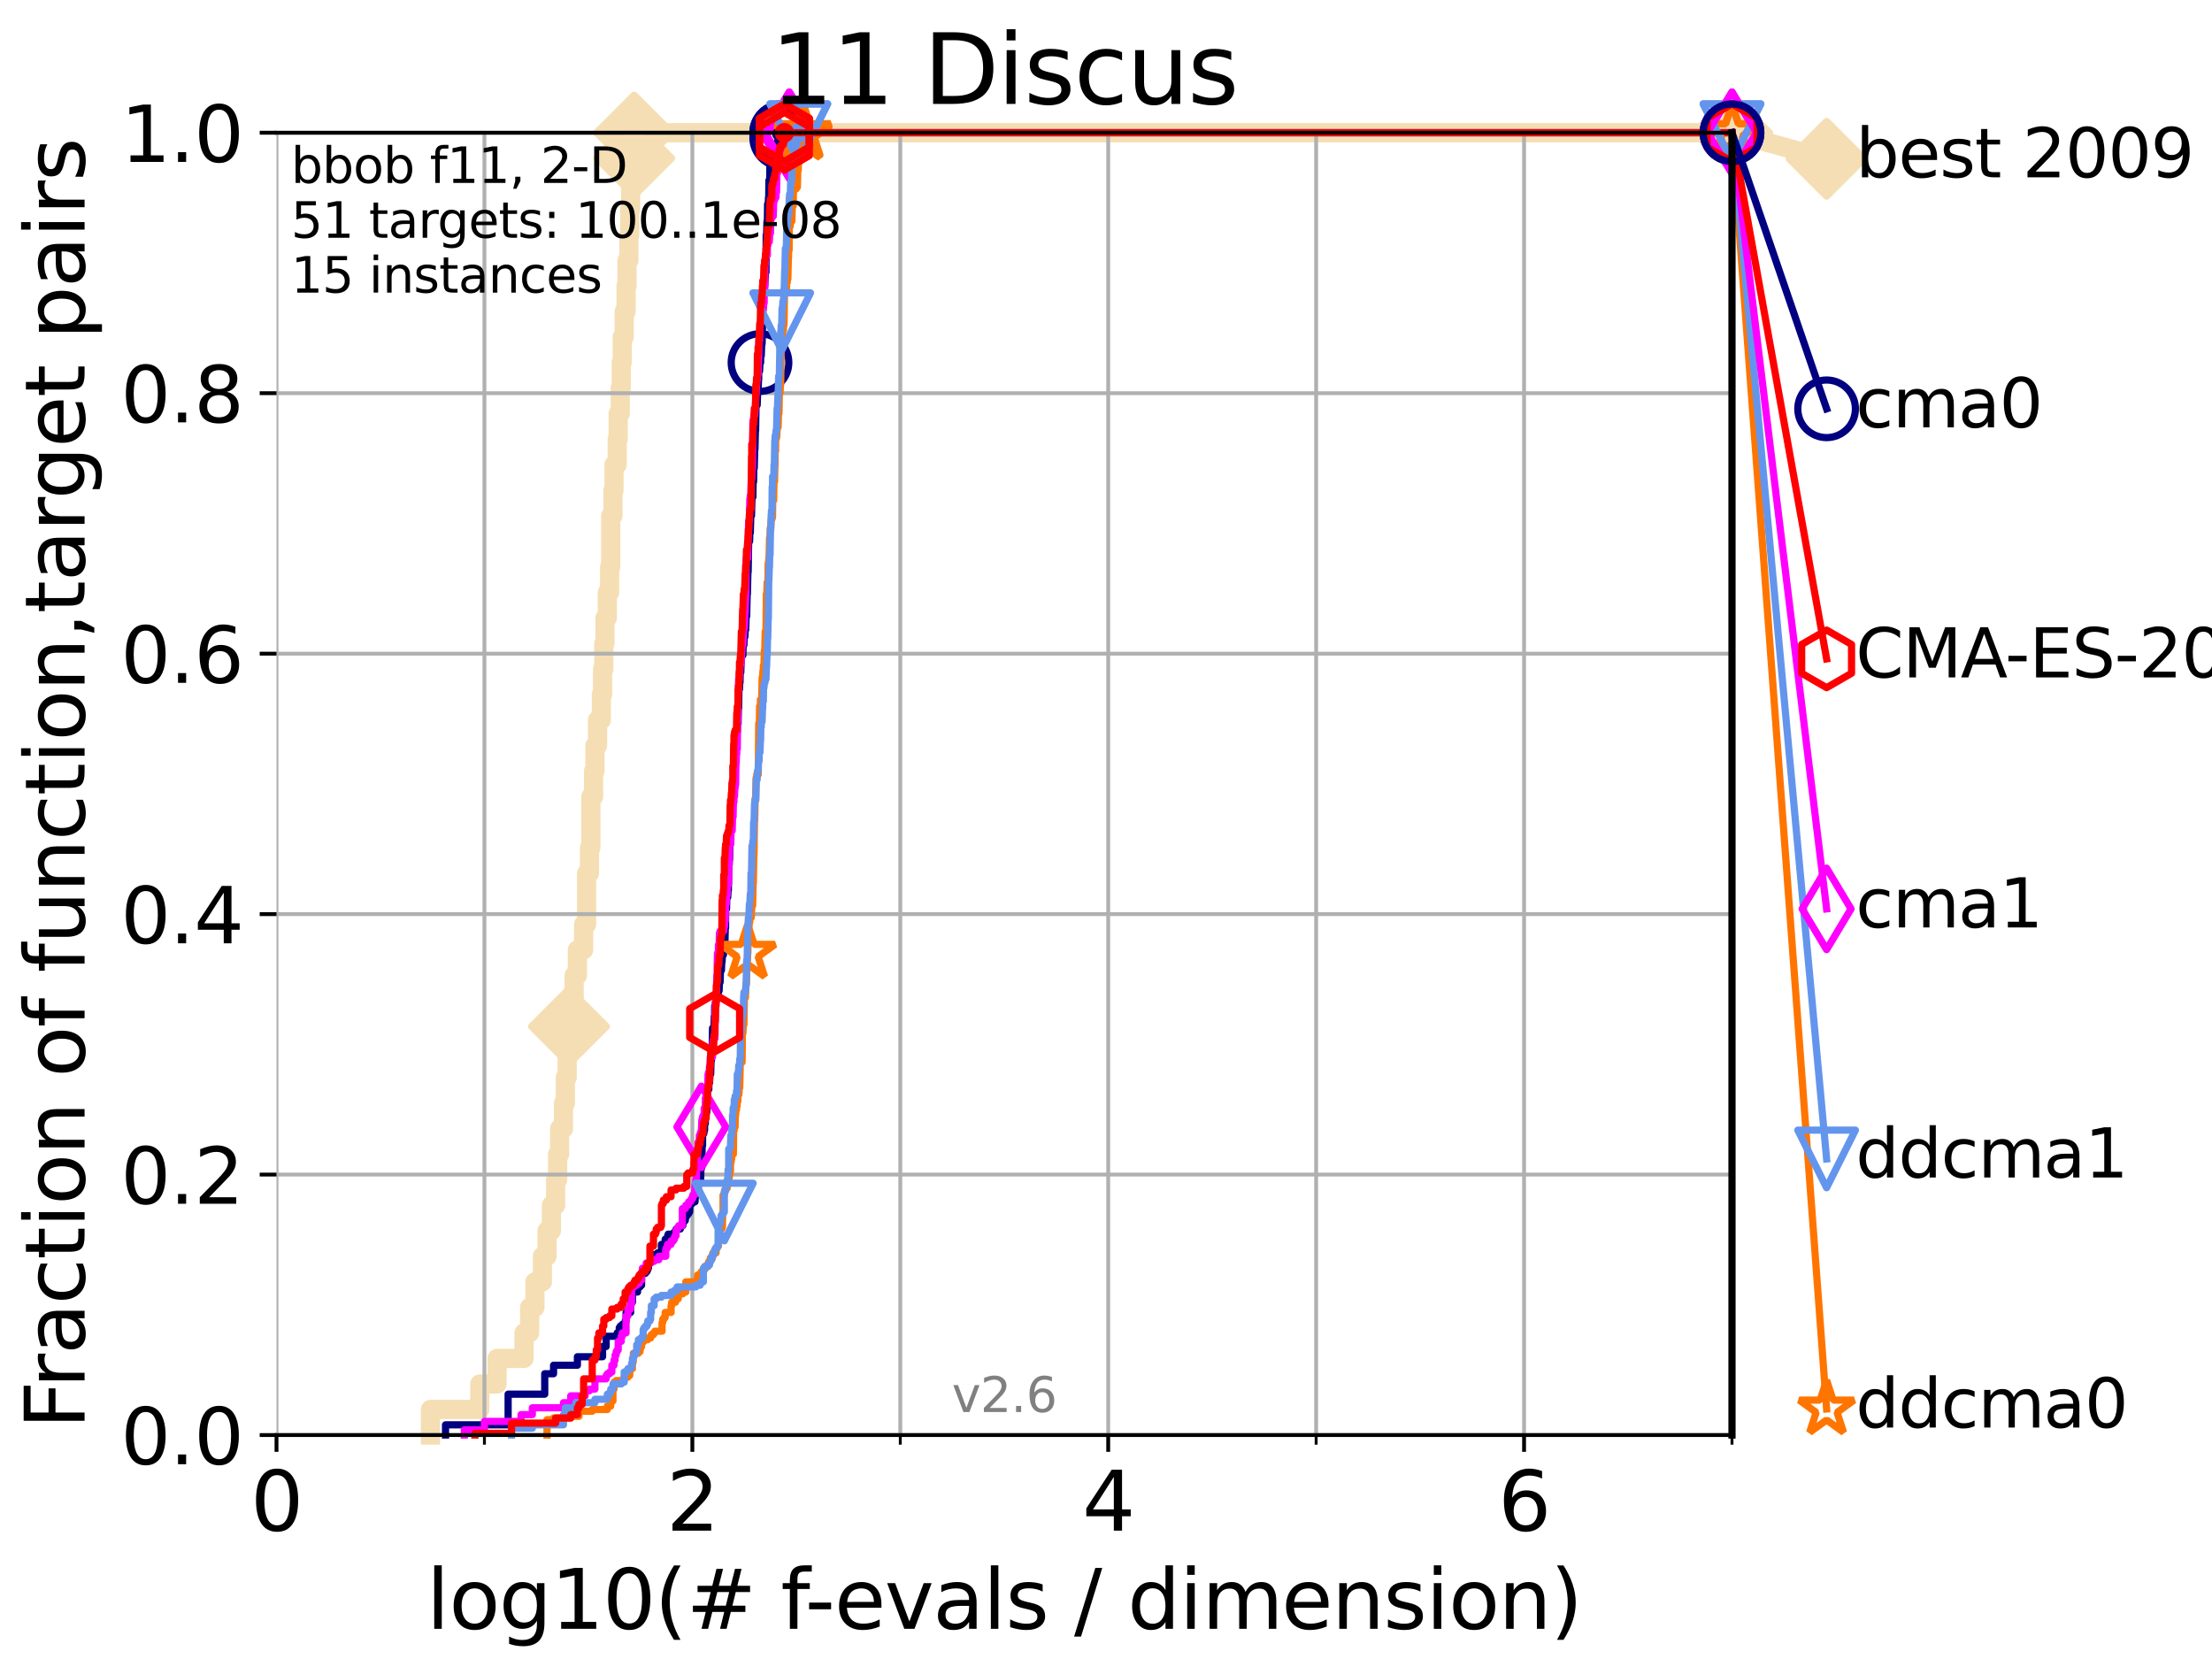 <?xml version="1.0" encoding="utf-8" standalone="no"?>
<!DOCTYPE svg PUBLIC "-//W3C//DTD SVG 1.1//EN"
  "http://www.w3.org/Graphics/SVG/1.1/DTD/svg11.dtd">
<svg xmlns:xlink="http://www.w3.org/1999/xlink" width="460.8pt" height="345.6pt" viewBox="0 0 460.8 345.6" xmlns="http://www.w3.org/2000/svg" version="1.1">
 <defs>
  <style type="text/css">*{stroke-linejoin: round; stroke-linecap: butt}</style>
 </defs>
 <g id="figure_1">
  <g id="patch_1">
   <path d="M 0 345.6 
L 460.8 345.6 
L 460.8 0 
L 0 0 
z
" style="fill: #ffffff"/>
  </g>
  <g id="axes_1">
   <g id="patch_2">
    <path d="M 57.6 298.944 
L 360.806 298.944 
L 360.806 27.648 
L 57.6 27.648 
z
" style="fill: #ffffff"/>
   </g>
   <g id="line2d_1">
    <path d="M 89.669 298.944 
L 89.669 293.624 
L 99.95 293.624 
L 99.95 288.305 
L 103.544 288.305 
L 103.544 282.985 
L 109.159 282.985 
L 109.159 277.666 
L 110.336 277.666 
L 110.336 272.346 
L 111.442 272.346 
L 111.442 267.027 
L 112.989 267.027 
L 112.989 261.707 
L 113.954 261.707 
L 113.954 256.388 
L 114.872 256.388 
L 114.872 251.068 
L 115.747 251.068 
L 115.747 245.749 
L 116.17 245.749 
L 116.17 240.429 
L 116.584 240.429 
L 116.584 235.11 
L 117.384 235.11 
L 117.384 229.79 
L 117.772 229.79 
L 117.772 224.471 
L 118.152 224.471 
L 118.152 213.832 
L 118.525 213.832 
L 118.525 208.512 
L 119.6 208.512 
L 119.6 203.192 
L 120.284 203.192 
L 120.284 197.873 
L 121.582 197.873 
L 121.582 192.553 
L 122.199 192.553 
L 122.199 181.914 
L 122.796 181.914 
L 122.796 176.595 
L 123.088 176.595 
L 123.088 165.956 
L 123.658 165.956 
L 123.658 160.636 
L 123.936 160.636 
L 123.936 155.317 
L 124.482 155.317 
L 124.482 149.997 
L 125.271 149.997 
L 125.271 144.678 
L 125.527 144.678 
L 125.527 139.358 
L 125.779 139.358 
L 125.779 134.039 
L 126.029 134.039 
L 126.029 128.719 
L 126.517 128.719 
L 126.517 123.4 
L 126.994 123.4 
L 126.994 118.08 
L 127.227 118.08 
L 127.227 107.441 
L 127.686 107.441 
L 127.686 102.121 
L 127.911 102.121 
L 127.911 96.802 
L 128.571 96.802 
L 128.571 91.482 
L 128.786 91.482 
L 128.786 86.163 
L 129.209 86.163 
L 129.209 80.843 
L 129.417 80.843 
L 129.417 75.524 
L 129.623 75.524 
L 129.623 70.204 
L 130.027 70.204 
L 130.027 64.885 
L 130.423 64.885 
L 130.423 59.565 
L 130.618 59.565 
L 130.618 54.246 
L 131.002 54.246 
L 131.002 48.926 
L 131.191 48.926 
L 131.191 43.607 
L 131.378 43.607 
L 131.378 38.287 
L 131.564 38.287 
L 131.564 32.968 
L 132.109 32.968 
L 132.109 27.648 
L 360.806 27.648 
" style="fill: none; stroke: #f5deb3; stroke-width: 4; stroke-linecap: square"/>
   </g>
   <g id="line2d_2">
    <defs>
     <path id="m9368f628df" d="M -0 7.778 
L 7.778 0 
L 0 -7.778 
L -7.778 -0 
z
" style="stroke: #f5deb3; stroke-width: 1.5; stroke-linejoin: miter"/>
    </defs>
    <g>
     <use xlink:href="#m9368f628df" x="118.525" y="213.832" style="fill: #f5deb3; stroke: #f5deb3; stroke-width: 1.5; stroke-linejoin: miter"/>
     <use xlink:href="#m9368f628df" x="132.109" y="32.968" style="fill: #f5deb3; stroke: #f5deb3; stroke-width: 1.5; stroke-linejoin: miter"/>
     <use xlink:href="#m9368f628df" x="132.109" y="27.648" style="fill: #f5deb3; stroke: #f5deb3; stroke-width: 1.5; stroke-linejoin: miter"/>
     <use xlink:href="#m9368f628df" x="132.109" y="27.648" style="fill: #f5deb3; stroke: #f5deb3; stroke-width: 1.5; stroke-linejoin: miter"/>
     <use xlink:href="#m9368f628df" x="360.806" y="27.648" style="fill: #f5deb3; stroke: #f5deb3; stroke-width: 1.5; stroke-linejoin: miter"/>
    </g>
   </g>
   <g id="line2d_3">
    <path style="fill: none; stroke: #f5deb3; stroke-width: 4; stroke-linecap: square"/>
    <g/>
   </g>
   <g id="line2d_4">
    <path d="M 360.806 27.648 
L 380.515 33.074 
" style="fill: none; stroke: #f5deb3; stroke-width: 4; stroke-linecap: square"/>
    <g>
     <use xlink:href="#m9368f628df" x="360.806" y="27.648" style="fill: #f5deb3; stroke: #f5deb3; stroke-width: 1.5; stroke-linejoin: miter"/>
     <use xlink:href="#m9368f628df" x="380.515" y="33.074" style="fill: #f5deb3; stroke: #f5deb3; stroke-width: 1.5; stroke-linejoin: miter"/>
    </g>
   </g>
   <g id="matplotlib.axis_1">
    <g id="xtick_1">
     <g id="line2d_5">
      <path d="M 57.6 298.944 
L 57.6 27.648 
" clip-path="url(#paef3c5ea94)" style="fill: none; stroke: #b0b0b0; stroke-width: 0.8; stroke-linecap: square"/>
     </g>
     <g id="line2d_6">
      <defs>
       <path id="m215f81f5c8" d="M 0 0 
L 0 3.5 
" style="stroke: #000000; stroke-width: 0.8"/>
      </defs>
      <g>
       <use xlink:href="#m215f81f5c8" x="57.6" y="298.944" style="stroke: #000000; stroke-width: 0.8"/>
      </g>
     </g>
     <g id="text_1">
      <!-- 0 -->
      <g transform="translate(52.192 318.861)scale(0.17 -0.17)">
       <defs>
        <path id="DejaVuSans-30" d="M 2034 4250 
Q 1547 4250 1301 3770 
Q 1056 3291 1056 2328 
Q 1056 1369 1301 889 
Q 1547 409 2034 409 
Q 2525 409 2770 889 
Q 3016 1369 3016 2328 
Q 3016 3291 2770 3770 
Q 2525 4250 2034 4250 
z
M 2034 4750 
Q 2819 4750 3233 4129 
Q 3647 3509 3647 2328 
Q 3647 1150 3233 529 
Q 2819 -91 2034 -91 
Q 1250 -91 836 529 
Q 422 1150 422 2328 
Q 422 3509 836 4129 
Q 1250 4750 2034 4750 
z
" transform="scale(0.016)"/>
       </defs>
       <use xlink:href="#DejaVuSans-30"/>
      </g>
     </g>
    </g>
    <g id="xtick_2">
     <g id="line2d_7">
      <path d="M 144.23 298.944 
L 144.23 27.648 
" clip-path="url(#paef3c5ea94)" style="fill: none; stroke: #b0b0b0; stroke-width: 0.8; stroke-linecap: square"/>
     </g>
     <g id="line2d_8">
      <g>
       <use xlink:href="#m215f81f5c8" x="144.23" y="298.944" style="stroke: #000000; stroke-width: 0.8"/>
      </g>
     </g>
     <g id="text_2">
      <!-- 2 -->
      <g transform="translate(138.822 318.861)scale(0.17 -0.17)">
       <defs>
        <path id="DejaVuSans-32" d="M 1228 531 
L 3431 531 
L 3431 0 
L 469 0 
L 469 531 
Q 828 903 1448 1529 
Q 2069 2156 2228 2338 
Q 2531 2678 2651 2914 
Q 2772 3150 2772 3378 
Q 2772 3750 2511 3984 
Q 2250 4219 1831 4219 
Q 1534 4219 1204 4116 
Q 875 4013 500 3803 
L 500 4441 
Q 881 4594 1212 4672 
Q 1544 4750 1819 4750 
Q 2544 4750 2975 4387 
Q 3406 4025 3406 3419 
Q 3406 3131 3298 2873 
Q 3191 2616 2906 2266 
Q 2828 2175 2409 1742 
Q 1991 1309 1228 531 
z
" transform="scale(0.016)"/>
       </defs>
       <use xlink:href="#DejaVuSans-32"/>
      </g>
     </g>
    </g>
    <g id="xtick_3">
     <g id="line2d_9">
      <path d="M 230.861 298.944 
L 230.861 27.648 
" clip-path="url(#paef3c5ea94)" style="fill: none; stroke: #b0b0b0; stroke-width: 0.8; stroke-linecap: square"/>
     </g>
     <g id="line2d_10">
      <g>
       <use xlink:href="#m215f81f5c8" x="230.861" y="298.944" style="stroke: #000000; stroke-width: 0.8"/>
      </g>
     </g>
     <g id="text_3">
      <!-- 4 -->
      <g transform="translate(225.453 318.861)scale(0.17 -0.17)">
       <defs>
        <path id="DejaVuSans-34" d="M 2419 4116 
L 825 1625 
L 2419 1625 
L 2419 4116 
z
M 2253 4666 
L 3047 4666 
L 3047 1625 
L 3713 1625 
L 3713 1100 
L 3047 1100 
L 3047 0 
L 2419 0 
L 2419 1100 
L 313 1100 
L 313 1709 
L 2253 4666 
z
" transform="scale(0.016)"/>
       </defs>
       <use xlink:href="#DejaVuSans-34"/>
      </g>
     </g>
    </g>
    <g id="xtick_4">
     <g id="line2d_11">
      <path d="M 317.491 298.944 
L 317.491 27.648 
" clip-path="url(#paef3c5ea94)" style="fill: none; stroke: #b0b0b0; stroke-width: 0.8; stroke-linecap: square"/>
     </g>
     <g id="line2d_12">
      <g>
       <use xlink:href="#m215f81f5c8" x="317.491" y="298.944" style="stroke: #000000; stroke-width: 0.8"/>
      </g>
     </g>
     <g id="text_4">
      <!-- 6 -->
      <g transform="translate(312.083 318.861)scale(0.17 -0.17)">
       <defs>
        <path id="DejaVuSans-36" d="M 2113 2584 
Q 1688 2584 1439 2293 
Q 1191 2003 1191 1497 
Q 1191 994 1439 701 
Q 1688 409 2113 409 
Q 2538 409 2786 701 
Q 3034 994 3034 1497 
Q 3034 2003 2786 2293 
Q 2538 2584 2113 2584 
z
M 3366 4563 
L 3366 3988 
Q 3128 4100 2886 4159 
Q 2644 4219 2406 4219 
Q 1781 4219 1451 3797 
Q 1122 3375 1075 2522 
Q 1259 2794 1537 2939 
Q 1816 3084 2150 3084 
Q 2853 3084 3261 2657 
Q 3669 2231 3669 1497 
Q 3669 778 3244 343 
Q 2819 -91 2113 -91 
Q 1303 -91 875 529 
Q 447 1150 447 2328 
Q 447 3434 972 4092 
Q 1497 4750 2381 4750 
Q 2619 4750 2861 4703 
Q 3103 4656 3366 4563 
z
" transform="scale(0.016)"/>
       </defs>
       <use xlink:href="#DejaVuSans-36"/>
      </g>
     </g>
    </g>
    <g id="xtick_5">
     <g id="line2d_13">
      <path d="M 100.915 298.944 
L 100.915 27.648 
" clip-path="url(#paef3c5ea94)" style="fill: none; stroke: #b0b0b0; stroke-width: 0.8; stroke-linecap: square"/>
     </g>
     <g id="line2d_14">
      <defs>
       <path id="md578e89aad" d="M 0 0 
L 0 2 
" style="stroke: #000000; stroke-width: 0.6"/>
      </defs>
      <g>
       <use xlink:href="#md578e89aad" x="100.915" y="298.944" style="stroke: #000000; stroke-width: 0.6"/>
      </g>
     </g>
    </g>
    <g id="xtick_6">
     <g id="line2d_15">
      <path d="M 187.546 298.944 
L 187.546 27.648 
" clip-path="url(#paef3c5ea94)" style="fill: none; stroke: #b0b0b0; stroke-width: 0.8; stroke-linecap: square"/>
     </g>
     <g id="line2d_16">
      <g>
       <use xlink:href="#md578e89aad" x="187.546" y="298.944" style="stroke: #000000; stroke-width: 0.6"/>
      </g>
     </g>
    </g>
    <g id="xtick_7">
     <g id="line2d_17">
      <path d="M 274.176 298.944 
L 274.176 27.648 
" clip-path="url(#paef3c5ea94)" style="fill: none; stroke: #b0b0b0; stroke-width: 0.8; stroke-linecap: square"/>
     </g>
     <g id="line2d_18">
      <g>
       <use xlink:href="#md578e89aad" x="274.176" y="298.944" style="stroke: #000000; stroke-width: 0.6"/>
      </g>
     </g>
    </g>
    <g id="xtick_8">
     <g id="line2d_19">
      <path d="M 360.806 298.944 
L 360.806 27.648 
" clip-path="url(#paef3c5ea94)" style="fill: none; stroke: #b0b0b0; stroke-width: 0.8; stroke-linecap: square"/>
     </g>
     <g id="line2d_20">
      <g>
       <use xlink:href="#md578e89aad" x="360.806" y="298.944" style="stroke: #000000; stroke-width: 0.6"/>
      </g>
     </g>
    </g>
    <g id="text_5">
     <!-- log10(# f-evals / dimension) -->
     <g transform="translate(88.823 339.314)scale(0.17 -0.17)">
      <defs>
       <path id="DejaVuSans-6c" d="M 603 4863 
L 1178 4863 
L 1178 0 
L 603 0 
L 603 4863 
z
" transform="scale(0.016)"/>
       <path id="DejaVuSans-6f" d="M 1959 3097 
Q 1497 3097 1228 2736 
Q 959 2375 959 1747 
Q 959 1119 1226 758 
Q 1494 397 1959 397 
Q 2419 397 2687 759 
Q 2956 1122 2956 1747 
Q 2956 2369 2687 2733 
Q 2419 3097 1959 3097 
z
M 1959 3584 
Q 2709 3584 3137 3096 
Q 3566 2609 3566 1747 
Q 3566 888 3137 398 
Q 2709 -91 1959 -91 
Q 1206 -91 779 398 
Q 353 888 353 1747 
Q 353 2609 779 3096 
Q 1206 3584 1959 3584 
z
" transform="scale(0.016)"/>
       <path id="DejaVuSans-67" d="M 2906 1791 
Q 2906 2416 2648 2759 
Q 2391 3103 1925 3103 
Q 1463 3103 1205 2759 
Q 947 2416 947 1791 
Q 947 1169 1205 825 
Q 1463 481 1925 481 
Q 2391 481 2648 825 
Q 2906 1169 2906 1791 
z
M 3481 434 
Q 3481 -459 3084 -895 
Q 2688 -1331 1869 -1331 
Q 1566 -1331 1297 -1286 
Q 1028 -1241 775 -1147 
L 775 -588 
Q 1028 -725 1275 -790 
Q 1522 -856 1778 -856 
Q 2344 -856 2625 -561 
Q 2906 -266 2906 331 
L 2906 616 
Q 2728 306 2450 153 
Q 2172 0 1784 0 
Q 1141 0 747 490 
Q 353 981 353 1791 
Q 353 2603 747 3093 
Q 1141 3584 1784 3584 
Q 2172 3584 2450 3431 
Q 2728 3278 2906 2969 
L 2906 3500 
L 3481 3500 
L 3481 434 
z
" transform="scale(0.016)"/>
       <path id="DejaVuSans-31" d="M 794 531 
L 1825 531 
L 1825 4091 
L 703 3866 
L 703 4441 
L 1819 4666 
L 2450 4666 
L 2450 531 
L 3481 531 
L 3481 0 
L 794 0 
L 794 531 
z
" transform="scale(0.016)"/>
       <path id="DejaVuSans-28" d="M 1984 4856 
Q 1566 4138 1362 3434 
Q 1159 2731 1159 2009 
Q 1159 1288 1364 580 
Q 1569 -128 1984 -844 
L 1484 -844 
Q 1016 -109 783 600 
Q 550 1309 550 2009 
Q 550 2706 781 3412 
Q 1013 4119 1484 4856 
L 1984 4856 
z
" transform="scale(0.016)"/>
       <path id="DejaVuSans-23" d="M 3272 2816 
L 2363 2816 
L 2100 1772 
L 3016 1772 
L 3272 2816 
z
M 2803 4594 
L 2478 3297 
L 3391 3297 
L 3719 4594 
L 4219 4594 
L 3897 3297 
L 4872 3297 
L 4872 2816 
L 3775 2816 
L 3519 1772 
L 4513 1772 
L 4513 1294 
L 3397 1294 
L 3072 0 
L 2572 0 
L 2894 1294 
L 1978 1294 
L 1656 0 
L 1153 0 
L 1478 1294 
L 494 1294 
L 494 1772 
L 1594 1772 
L 1856 2816 
L 850 2816 
L 850 3297 
L 1978 3297 
L 2297 4594 
L 2803 4594 
z
" transform="scale(0.016)"/>
       <path id="DejaVuSans-20" transform="scale(0.016)"/>
       <path id="DejaVuSans-66" d="M 2375 4863 
L 2375 4384 
L 1825 4384 
Q 1516 4384 1395 4259 
Q 1275 4134 1275 3809 
L 1275 3500 
L 2222 3500 
L 2222 3053 
L 1275 3053 
L 1275 0 
L 697 0 
L 697 3053 
L 147 3053 
L 147 3500 
L 697 3500 
L 697 3744 
Q 697 4328 969 4595 
Q 1241 4863 1831 4863 
L 2375 4863 
z
" transform="scale(0.016)"/>
       <path id="DejaVuSans-2d" d="M 313 2009 
L 1997 2009 
L 1997 1497 
L 313 1497 
L 313 2009 
z
" transform="scale(0.016)"/>
       <path id="DejaVuSans-65" d="M 3597 1894 
L 3597 1613 
L 953 1613 
Q 991 1019 1311 708 
Q 1631 397 2203 397 
Q 2534 397 2845 478 
Q 3156 559 3463 722 
L 3463 178 
Q 3153 47 2828 -22 
Q 2503 -91 2169 -91 
Q 1331 -91 842 396 
Q 353 884 353 1716 
Q 353 2575 817 3079 
Q 1281 3584 2069 3584 
Q 2775 3584 3186 3129 
Q 3597 2675 3597 1894 
z
M 3022 2063 
Q 3016 2534 2758 2815 
Q 2500 3097 2075 3097 
Q 1594 3097 1305 2825 
Q 1016 2553 972 2059 
L 3022 2063 
z
" transform="scale(0.016)"/>
       <path id="DejaVuSans-76" d="M 191 3500 
L 800 3500 
L 1894 563 
L 2988 3500 
L 3597 3500 
L 2284 0 
L 1503 0 
L 191 3500 
z
" transform="scale(0.016)"/>
       <path id="DejaVuSans-61" d="M 2194 1759 
Q 1497 1759 1228 1600 
Q 959 1441 959 1056 
Q 959 750 1161 570 
Q 1363 391 1709 391 
Q 2188 391 2477 730 
Q 2766 1069 2766 1631 
L 2766 1759 
L 2194 1759 
z
M 3341 1997 
L 3341 0 
L 2766 0 
L 2766 531 
Q 2569 213 2275 61 
Q 1981 -91 1556 -91 
Q 1019 -91 701 211 
Q 384 513 384 1019 
Q 384 1609 779 1909 
Q 1175 2209 1959 2209 
L 2766 2209 
L 2766 2266 
Q 2766 2663 2505 2880 
Q 2244 3097 1772 3097 
Q 1472 3097 1187 3025 
Q 903 2953 641 2809 
L 641 3341 
Q 956 3463 1253 3523 
Q 1550 3584 1831 3584 
Q 2591 3584 2966 3190 
Q 3341 2797 3341 1997 
z
" transform="scale(0.016)"/>
       <path id="DejaVuSans-73" d="M 2834 3397 
L 2834 2853 
Q 2591 2978 2328 3040 
Q 2066 3103 1784 3103 
Q 1356 3103 1142 2972 
Q 928 2841 928 2578 
Q 928 2378 1081 2264 
Q 1234 2150 1697 2047 
L 1894 2003 
Q 2506 1872 2764 1633 
Q 3022 1394 3022 966 
Q 3022 478 2636 193 
Q 2250 -91 1575 -91 
Q 1294 -91 989 -36 
Q 684 19 347 128 
L 347 722 
Q 666 556 975 473 
Q 1284 391 1588 391 
Q 1994 391 2212 530 
Q 2431 669 2431 922 
Q 2431 1156 2273 1281 
Q 2116 1406 1581 1522 
L 1381 1569 
Q 847 1681 609 1914 
Q 372 2147 372 2553 
Q 372 3047 722 3315 
Q 1072 3584 1716 3584 
Q 2034 3584 2315 3537 
Q 2597 3491 2834 3397 
z
" transform="scale(0.016)"/>
       <path id="DejaVuSans-2f" d="M 1625 4666 
L 2156 4666 
L 531 -594 
L 0 -594 
L 1625 4666 
z
" transform="scale(0.016)"/>
       <path id="DejaVuSans-64" d="M 2906 2969 
L 2906 4863 
L 3481 4863 
L 3481 0 
L 2906 0 
L 2906 525 
Q 2725 213 2448 61 
Q 2172 -91 1784 -91 
Q 1150 -91 751 415 
Q 353 922 353 1747 
Q 353 2572 751 3078 
Q 1150 3584 1784 3584 
Q 2172 3584 2448 3432 
Q 2725 3281 2906 2969 
z
M 947 1747 
Q 947 1113 1208 752 
Q 1469 391 1925 391 
Q 2381 391 2643 752 
Q 2906 1113 2906 1747 
Q 2906 2381 2643 2742 
Q 2381 3103 1925 3103 
Q 1469 3103 1208 2742 
Q 947 2381 947 1747 
z
" transform="scale(0.016)"/>
       <path id="DejaVuSans-69" d="M 603 3500 
L 1178 3500 
L 1178 0 
L 603 0 
L 603 3500 
z
M 603 4863 
L 1178 4863 
L 1178 4134 
L 603 4134 
L 603 4863 
z
" transform="scale(0.016)"/>
       <path id="DejaVuSans-6d" d="M 3328 2828 
Q 3544 3216 3844 3400 
Q 4144 3584 4550 3584 
Q 5097 3584 5394 3201 
Q 5691 2819 5691 2113 
L 5691 0 
L 5113 0 
L 5113 2094 
Q 5113 2597 4934 2840 
Q 4756 3084 4391 3084 
Q 3944 3084 3684 2787 
Q 3425 2491 3425 1978 
L 3425 0 
L 2847 0 
L 2847 2094 
Q 2847 2600 2669 2842 
Q 2491 3084 2119 3084 
Q 1678 3084 1418 2786 
Q 1159 2488 1159 1978 
L 1159 0 
L 581 0 
L 581 3500 
L 1159 3500 
L 1159 2956 
Q 1356 3278 1631 3431 
Q 1906 3584 2284 3584 
Q 2666 3584 2933 3390 
Q 3200 3197 3328 2828 
z
" transform="scale(0.016)"/>
       <path id="DejaVuSans-6e" d="M 3513 2113 
L 3513 0 
L 2938 0 
L 2938 2094 
Q 2938 2591 2744 2837 
Q 2550 3084 2163 3084 
Q 1697 3084 1428 2787 
Q 1159 2491 1159 1978 
L 1159 0 
L 581 0 
L 581 3500 
L 1159 3500 
L 1159 2956 
Q 1366 3272 1645 3428 
Q 1925 3584 2291 3584 
Q 2894 3584 3203 3211 
Q 3513 2838 3513 2113 
z
" transform="scale(0.016)"/>
       <path id="DejaVuSans-29" d="M 513 4856 
L 1013 4856 
Q 1481 4119 1714 3412 
Q 1947 2706 1947 2009 
Q 1947 1309 1714 600 
Q 1481 -109 1013 -844 
L 513 -844 
Q 928 -128 1133 580 
Q 1338 1288 1338 2009 
Q 1338 2731 1133 3434 
Q 928 4138 513 4856 
z
" transform="scale(0.016)"/>
      </defs>
      <use xlink:href="#DejaVuSans-6c"/>
      <use xlink:href="#DejaVuSans-6f" x="27.783"/>
      <use xlink:href="#DejaVuSans-67" x="88.965"/>
      <use xlink:href="#DejaVuSans-31" x="152.441"/>
      <use xlink:href="#DejaVuSans-30" x="216.064"/>
      <use xlink:href="#DejaVuSans-28" x="279.688"/>
      <use xlink:href="#DejaVuSans-23" x="318.701"/>
      <use xlink:href="#DejaVuSans-20" x="402.49"/>
      <use xlink:href="#DejaVuSans-66" x="434.277"/>
      <use xlink:href="#DejaVuSans-2d" x="463.982"/>
      <use xlink:href="#DejaVuSans-65" x="500.066"/>
      <use xlink:href="#DejaVuSans-76" x="561.59"/>
      <use xlink:href="#DejaVuSans-61" x="620.77"/>
      <use xlink:href="#DejaVuSans-6c" x="682.049"/>
      <use xlink:href="#DejaVuSans-73" x="709.832"/>
      <use xlink:href="#DejaVuSans-20" x="761.932"/>
      <use xlink:href="#DejaVuSans-2f" x="793.719"/>
      <use xlink:href="#DejaVuSans-20" x="827.41"/>
      <use xlink:href="#DejaVuSans-64" x="859.197"/>
      <use xlink:href="#DejaVuSans-69" x="922.674"/>
      <use xlink:href="#DejaVuSans-6d" x="950.457"/>
      <use xlink:href="#DejaVuSans-65" x="1047.869"/>
      <use xlink:href="#DejaVuSans-6e" x="1109.393"/>
      <use xlink:href="#DejaVuSans-73" x="1172.771"/>
      <use xlink:href="#DejaVuSans-69" x="1224.871"/>
      <use xlink:href="#DejaVuSans-6f" x="1252.654"/>
      <use xlink:href="#DejaVuSans-6e" x="1313.836"/>
      <use xlink:href="#DejaVuSans-29" x="1377.215"/>
     </g>
    </g>
   </g>
   <g id="matplotlib.axis_2">
    <g id="ytick_1">
     <g id="line2d_21">
      <path d="M 57.6 298.944 
L 360.806 298.944 
" clip-path="url(#paef3c5ea94)" style="fill: none; stroke: #b0b0b0; stroke-width: 0.8; stroke-linecap: square"/>
     </g>
     <g id="line2d_22">
      <defs>
       <path id="m823c88ef18" d="M 0 0 
L -3.5 0 
" style="stroke: #000000; stroke-width: 0.8"/>
      </defs>
      <g>
       <use xlink:href="#m823c88ef18" x="57.6" y="298.944" style="stroke: #000000; stroke-width: 0.8"/>
      </g>
     </g>
     <g id="text_6">
      <!-- 0.0 -->
      <g transform="translate(25.155 305.023)scale(0.16 -0.16)">
       <defs>
        <path id="DejaVuSans-2e" d="M 684 794 
L 1344 794 
L 1344 0 
L 684 0 
L 684 794 
z
" transform="scale(0.016)"/>
       </defs>
       <use xlink:href="#DejaVuSans-30"/>
       <use xlink:href="#DejaVuSans-2e" x="63.623"/>
       <use xlink:href="#DejaVuSans-30" x="95.41"/>
      </g>
     </g>
    </g>
    <g id="ytick_2">
     <g id="line2d_23">
      <path d="M 57.6 244.685 
L 360.806 244.685 
" clip-path="url(#paef3c5ea94)" style="fill: none; stroke: #b0b0b0; stroke-width: 0.8; stroke-linecap: square"/>
     </g>
     <g id="line2d_24">
      <g>
       <use xlink:href="#m823c88ef18" x="57.6" y="244.685" style="stroke: #000000; stroke-width: 0.8"/>
      </g>
     </g>
     <g id="text_7">
      <!-- 0.2 -->
      <g transform="translate(25.155 250.764)scale(0.16 -0.16)">
       <use xlink:href="#DejaVuSans-30"/>
       <use xlink:href="#DejaVuSans-2e" x="63.623"/>
       <use xlink:href="#DejaVuSans-32" x="95.41"/>
      </g>
     </g>
    </g>
    <g id="ytick_3">
     <g id="line2d_25">
      <path d="M 57.6 190.426 
L 360.806 190.426 
" clip-path="url(#paef3c5ea94)" style="fill: none; stroke: #b0b0b0; stroke-width: 0.8; stroke-linecap: square"/>
     </g>
     <g id="line2d_26">
      <g>
       <use xlink:href="#m823c88ef18" x="57.6" y="190.426" style="stroke: #000000; stroke-width: 0.8"/>
      </g>
     </g>
     <g id="text_8">
      <!-- 0.4 -->
      <g transform="translate(25.155 196.504)scale(0.16 -0.16)">
       <use xlink:href="#DejaVuSans-30"/>
       <use xlink:href="#DejaVuSans-2e" x="63.623"/>
       <use xlink:href="#DejaVuSans-34" x="95.41"/>
      </g>
     </g>
    </g>
    <g id="ytick_4">
     <g id="line2d_27">
      <path d="M 57.6 136.166 
L 360.806 136.166 
" clip-path="url(#paef3c5ea94)" style="fill: none; stroke: #b0b0b0; stroke-width: 0.8; stroke-linecap: square"/>
     </g>
     <g id="line2d_28">
      <g>
       <use xlink:href="#m823c88ef18" x="57.6" y="136.166" style="stroke: #000000; stroke-width: 0.8"/>
      </g>
     </g>
     <g id="text_9">
      <!-- 0.6 -->
      <g transform="translate(25.155 142.245)scale(0.16 -0.16)">
       <use xlink:href="#DejaVuSans-30"/>
       <use xlink:href="#DejaVuSans-2e" x="63.623"/>
       <use xlink:href="#DejaVuSans-36" x="95.41"/>
      </g>
     </g>
    </g>
    <g id="ytick_5">
     <g id="line2d_29">
      <path d="M 57.6 81.907 
L 360.806 81.907 
" clip-path="url(#paef3c5ea94)" style="fill: none; stroke: #b0b0b0; stroke-width: 0.8; stroke-linecap: square"/>
     </g>
     <g id="line2d_30">
      <g>
       <use xlink:href="#m823c88ef18" x="57.6" y="81.907" style="stroke: #000000; stroke-width: 0.8"/>
      </g>
     </g>
     <g id="text_10">
      <!-- 0.8 -->
      <g transform="translate(25.155 87.986)scale(0.16 -0.16)">
       <defs>
        <path id="DejaVuSans-38" d="M 2034 2216 
Q 1584 2216 1326 1975 
Q 1069 1734 1069 1313 
Q 1069 891 1326 650 
Q 1584 409 2034 409 
Q 2484 409 2743 651 
Q 3003 894 3003 1313 
Q 3003 1734 2745 1975 
Q 2488 2216 2034 2216 
z
M 1403 2484 
Q 997 2584 770 2862 
Q 544 3141 544 3541 
Q 544 4100 942 4425 
Q 1341 4750 2034 4750 
Q 2731 4750 3128 4425 
Q 3525 4100 3525 3541 
Q 3525 3141 3298 2862 
Q 3072 2584 2669 2484 
Q 3125 2378 3379 2068 
Q 3634 1759 3634 1313 
Q 3634 634 3220 271 
Q 2806 -91 2034 -91 
Q 1263 -91 848 271 
Q 434 634 434 1313 
Q 434 1759 690 2068 
Q 947 2378 1403 2484 
z
M 1172 3481 
Q 1172 3119 1398 2916 
Q 1625 2713 2034 2713 
Q 2441 2713 2670 2916 
Q 2900 3119 2900 3481 
Q 2900 3844 2670 4047 
Q 2441 4250 2034 4250 
Q 1625 4250 1398 4047 
Q 1172 3844 1172 3481 
z
" transform="scale(0.016)"/>
       </defs>
       <use xlink:href="#DejaVuSans-30"/>
       <use xlink:href="#DejaVuSans-2e" x="63.623"/>
       <use xlink:href="#DejaVuSans-38" x="95.41"/>
      </g>
     </g>
    </g>
    <g id="ytick_6">
     <g id="line2d_31">
      <path d="M 57.6 27.648 
L 360.806 27.648 
" clip-path="url(#paef3c5ea94)" style="fill: none; stroke: #b0b0b0; stroke-width: 0.8; stroke-linecap: square"/>
     </g>
     <g id="line2d_32">
      <g>
       <use xlink:href="#m823c88ef18" x="57.6" y="27.648" style="stroke: #000000; stroke-width: 0.8"/>
      </g>
     </g>
     <g id="text_11">
      <!-- 1.0 -->
      <g transform="translate(25.155 33.727)scale(0.16 -0.16)">
       <use xlink:href="#DejaVuSans-31"/>
       <use xlink:href="#DejaVuSans-2e" x="63.623"/>
       <use xlink:href="#DejaVuSans-30" x="95.41"/>
      </g>
     </g>
    </g>
    <g id="text_12">
     <!-- Fraction of function,target pairs -->
     <g transform="translate(17.62 297.681)rotate(-90)scale(0.17 -0.17)">
      <defs>
       <path id="DejaVuSans-46" d="M 628 4666 
L 3309 4666 
L 3309 4134 
L 1259 4134 
L 1259 2759 
L 3109 2759 
L 3109 2228 
L 1259 2228 
L 1259 0 
L 628 0 
L 628 4666 
z
" transform="scale(0.016)"/>
       <path id="DejaVuSans-72" d="M 2631 2963 
Q 2534 3019 2420 3045 
Q 2306 3072 2169 3072 
Q 1681 3072 1420 2755 
Q 1159 2438 1159 1844 
L 1159 0 
L 581 0 
L 581 3500 
L 1159 3500 
L 1159 2956 
Q 1341 3275 1631 3429 
Q 1922 3584 2338 3584 
Q 2397 3584 2469 3576 
Q 2541 3569 2628 3553 
L 2631 2963 
z
" transform="scale(0.016)"/>
       <path id="DejaVuSans-63" d="M 3122 3366 
L 3122 2828 
Q 2878 2963 2633 3030 
Q 2388 3097 2138 3097 
Q 1578 3097 1268 2742 
Q 959 2388 959 1747 
Q 959 1106 1268 751 
Q 1578 397 2138 397 
Q 2388 397 2633 464 
Q 2878 531 3122 666 
L 3122 134 
Q 2881 22 2623 -34 
Q 2366 -91 2075 -91 
Q 1284 -91 818 406 
Q 353 903 353 1747 
Q 353 2603 823 3093 
Q 1294 3584 2113 3584 
Q 2378 3584 2631 3529 
Q 2884 3475 3122 3366 
z
" transform="scale(0.016)"/>
       <path id="DejaVuSans-74" d="M 1172 4494 
L 1172 3500 
L 2356 3500 
L 2356 3053 
L 1172 3053 
L 1172 1153 
Q 1172 725 1289 603 
Q 1406 481 1766 481 
L 2356 481 
L 2356 0 
L 1766 0 
Q 1100 0 847 248 
Q 594 497 594 1153 
L 594 3053 
L 172 3053 
L 172 3500 
L 594 3500 
L 594 4494 
L 1172 4494 
z
" transform="scale(0.016)"/>
       <path id="DejaVuSans-75" d="M 544 1381 
L 544 3500 
L 1119 3500 
L 1119 1403 
Q 1119 906 1312 657 
Q 1506 409 1894 409 
Q 2359 409 2629 706 
Q 2900 1003 2900 1516 
L 2900 3500 
L 3475 3500 
L 3475 0 
L 2900 0 
L 2900 538 
Q 2691 219 2414 64 
Q 2138 -91 1772 -91 
Q 1169 -91 856 284 
Q 544 659 544 1381 
z
M 1991 3584 
L 1991 3584 
z
" transform="scale(0.016)"/>
       <path id="DejaVuSans-2c" d="M 750 794 
L 1409 794 
L 1409 256 
L 897 -744 
L 494 -744 
L 750 256 
L 750 794 
z
" transform="scale(0.016)"/>
       <path id="DejaVuSans-70" d="M 1159 525 
L 1159 -1331 
L 581 -1331 
L 581 3500 
L 1159 3500 
L 1159 2969 
Q 1341 3281 1617 3432 
Q 1894 3584 2278 3584 
Q 2916 3584 3314 3078 
Q 3713 2572 3713 1747 
Q 3713 922 3314 415 
Q 2916 -91 2278 -91 
Q 1894 -91 1617 61 
Q 1341 213 1159 525 
z
M 3116 1747 
Q 3116 2381 2855 2742 
Q 2594 3103 2138 3103 
Q 1681 3103 1420 2742 
Q 1159 2381 1159 1747 
Q 1159 1113 1420 752 
Q 1681 391 2138 391 
Q 2594 391 2855 752 
Q 3116 1113 3116 1747 
z
" transform="scale(0.016)"/>
      </defs>
      <use xlink:href="#DejaVuSans-46"/>
      <use xlink:href="#DejaVuSans-72" x="50.27"/>
      <use xlink:href="#DejaVuSans-61" x="91.383"/>
      <use xlink:href="#DejaVuSans-63" x="152.662"/>
      <use xlink:href="#DejaVuSans-74" x="207.643"/>
      <use xlink:href="#DejaVuSans-69" x="246.852"/>
      <use xlink:href="#DejaVuSans-6f" x="274.635"/>
      <use xlink:href="#DejaVuSans-6e" x="335.816"/>
      <use xlink:href="#DejaVuSans-20" x="399.195"/>
      <use xlink:href="#DejaVuSans-6f" x="430.982"/>
      <use xlink:href="#DejaVuSans-66" x="492.164"/>
      <use xlink:href="#DejaVuSans-20" x="527.369"/>
      <use xlink:href="#DejaVuSans-66" x="559.156"/>
      <use xlink:href="#DejaVuSans-75" x="594.361"/>
      <use xlink:href="#DejaVuSans-6e" x="657.74"/>
      <use xlink:href="#DejaVuSans-63" x="721.119"/>
      <use xlink:href="#DejaVuSans-74" x="776.1"/>
      <use xlink:href="#DejaVuSans-69" x="815.309"/>
      <use xlink:href="#DejaVuSans-6f" x="843.092"/>
      <use xlink:href="#DejaVuSans-6e" x="904.273"/>
      <use xlink:href="#DejaVuSans-2c" x="967.652"/>
      <use xlink:href="#DejaVuSans-74" x="999.439"/>
      <use xlink:href="#DejaVuSans-61" x="1038.648"/>
      <use xlink:href="#DejaVuSans-72" x="1099.928"/>
      <use xlink:href="#DejaVuSans-67" x="1139.291"/>
      <use xlink:href="#DejaVuSans-65" x="1202.768"/>
      <use xlink:href="#DejaVuSans-74" x="1264.291"/>
      <use xlink:href="#DejaVuSans-20" x="1303.5"/>
      <use xlink:href="#DejaVuSans-70" x="1335.287"/>
      <use xlink:href="#DejaVuSans-61" x="1398.764"/>
      <use xlink:href="#DejaVuSans-69" x="1460.043"/>
      <use xlink:href="#DejaVuSans-72" x="1487.826"/>
      <use xlink:href="#DejaVuSans-73" x="1528.939"/>
     </g>
    </g>
   </g>
   <g id="line2d_33">
    <defs>
     <path id="mc0d8cf97cf" d="M 0 1.5 
C 0.398 1.5 0.779 1.342 1.061 1.061 
C 1.342 0.779 1.5 0.398 1.5 0 
C 1.5 -0.398 1.342 -0.779 1.061 -1.061 
C 0.779 -1.342 0.398 -1.5 0 -1.5 
C -0.398 -1.5 -0.779 -1.342 -1.061 -1.061 
C -1.342 -0.779 -1.5 -0.398 -1.5 0 
C -1.5 0.398 -1.342 0.779 -1.061 1.061 
C -0.779 1.342 -0.398 1.5 0 1.5 
z
" style="stroke: #f5deb3"/>
    </defs>
    <g>
     <use xlink:href="#mc0d8cf97cf" x="132.109" y="27.648" style="fill: #f5deb3; stroke: #f5deb3"/>
     <use xlink:href="#mc0d8cf97cf" x="132.109" y="27.648" style="fill: #f5deb3; stroke: #f5deb3"/>
    </g>
   </g>
   <g id="line2d_34">
    <defs>
     <path id="md614ca7730" d="M 0 1.5 
C 0.398 1.5 0.779 1.342 1.061 1.061 
C 1.342 0.779 1.5 0.398 1.5 0 
C 1.5 -0.398 1.342 -0.779 1.061 -1.061 
C 0.779 -1.342 0.398 -1.5 0 -1.5 
C -0.398 -1.5 -0.779 -1.342 -1.061 -1.061 
C -1.342 -0.779 -1.5 -0.398 -1.5 0 
C -1.5 0.398 -1.342 0.779 -1.061 1.061 
C -0.779 1.342 -0.398 1.5 0 1.5 
z
" style="stroke: #000080"/>
    </defs>
    <g>
     <use xlink:href="#md614ca7730" x="162.845" y="27.648" style="fill: #000080; stroke: #000080"/>
     <use xlink:href="#md614ca7730" x="162.845" y="27.648" style="fill: #000080; stroke: #000080"/>
    </g>
   </g>
   <g id="line2d_35">
    <path d="M 92.812 298.944 
L 92.812 296.816 
L 105.851 296.816 
L 105.851 290.433 
L 113.478 290.433 
L 113.478 286.177 
L 115.315 286.177 
L 115.315 284.404 
L 120.284 284.404 
L 120.284 282.631 
L 125.527 282.631 
L 125.527 280.503 
L 126.275 280.503 
L 126.275 278.375 
L 128.571 278.375 
L 128.571 277.666 
L 128.999 277.666 
L 128.999 276.602 
L 129.209 276.602 
L 129.209 276.247 
L 129.623 276.247 
L 129.623 275.893 
L 130.226 275.893 
L 130.226 275.183 
L 130.423 275.183 
L 130.423 273.41 
L 131.378 273.41 
L 131.378 271.282 
L 131.747 271.282 
L 131.747 269.155 
L 132.812 269.155 
L 132.812 268.091 
L 133.323 268.091 
L 133.323 267.736 
L 133.656 267.736 
L 133.656 265.254 
L 134.464 265.254 
L 134.464 264.899 
L 134.777 264.899 
L 134.777 264.544 
L 134.932 264.544 
L 134.932 264.19 
L 135.085 264.19 
L 135.085 263.126 
L 135.539 263.126 
L 135.539 261.707 
L 135.688 261.707 
L 135.688 261.353 
L 136.975 261.353 
L 136.975 260.998 
L 137.655 260.998 
L 137.655 260.643 
L 137.788 260.643 
L 137.788 259.225 
L 138.566 259.225 
L 138.566 258.161 
L 139.068 258.161 
L 139.068 257.452 
L 139.191 257.452 
L 139.191 257.097 
L 140.382 257.097 
L 140.382 256.742 
L 140.725 256.742 
L 140.725 256.388 
L 140.838 256.388 
L 140.838 256.033 
L 141.718 256.033 
L 141.718 255.324 
L 142.248 255.324 
L 142.248 254.615 
L 142.456 254.615 
L 142.456 254.26 
L 142.764 254.26 
L 142.764 253.551 
L 142.966 253.551 
L 142.966 253.196 
L 143.166 253.196 
L 143.166 252.841 
L 143.462 252.841 
L 143.462 252.487 
L 143.657 252.487 
L 143.754 250.714 
L 144.23 250.714 
L 144.23 250.359 
L 144.786 250.359 
L 144.878 248.94 
L 145.238 248.94 
L 145.327 247.877 
L 145.415 247.877 
L 145.503 246.813 
L 145.591 246.813 
L 145.591 246.458 
L 145.938 246.458 
L 146.023 243.266 
L 146.194 243.266 
L 146.278 238.656 
L 146.362 238.656 
L 146.362 236.174 
L 146.613 236.174 
L 146.695 235.464 
L 146.778 235.464 
L 146.778 234.046 
L 146.941 234.046 
L 146.941 232.273 
L 147.103 232.273 
L 147.184 231.563 
L 147.264 231.563 
L 147.344 226.953 
L 147.66 226.953 
L 147.66 225.534 
L 147.816 225.534 
L 147.894 223.761 
L 148.048 223.761 
L 148.125 220.924 
L 148.201 220.924 
L 148.277 218.442 
L 148.353 218.442 
L 148.428 214.186 
L 148.727 214.186 
L 148.801 211.704 
L 148.874 211.704 
L 148.874 209.576 
L 149.021 209.576 
L 149.021 208.867 
L 149.166 208.867 
L 149.166 208.157 
L 149.382 208.157 
L 149.382 207.803 
L 149.595 207.803 
L 149.666 206.384 
L 149.806 206.384 
L 149.876 204.611 
L 150.015 204.611 
L 150.084 202.129 
L 150.289 202.129 
L 150.357 200.355 
L 150.425 200.355 
L 150.493 198.937 
L 150.694 198.937 
L 150.76 198.228 
L 150.827 198.228 
L 150.893 196.1 
L 151.024 196.1 
L 151.09 193.263 
L 151.155 193.263 
L 151.155 189.362 
L 151.349 189.362 
L 151.414 186.879 
L 151.605 186.879 
L 151.669 185.461 
L 151.732 185.461 
L 151.795 180.85 
L 151.858 180.85 
L 151.92 179.077 
L 151.983 179.077 
L 152.045 175.531 
L 152.107 175.531 
L 152.169 173.048 
L 152.292 173.048 
L 152.292 172.339 
L 152.414 172.339 
L 152.475 169.502 
L 152.535 169.502 
L 152.596 167.374 
L 152.716 167.374 
L 152.776 164.537 
L 152.835 164.537 
L 152.895 161.346 
L 152.954 161.346 
L 152.954 159.218 
L 153.072 159.218 
L 153.131 154.962 
L 153.189 154.962 
L 153.189 154.607 
L 153.306 154.607 
L 153.364 152.834 
L 153.479 152.834 
L 153.479 152.48 
L 153.594 152.48 
L 153.651 150.706 
L 153.764 150.706 
L 153.821 147.515 
L 153.877 147.515 
L 153.934 143.614 
L 154.046 143.614 
L 154.101 142.195 
L 154.157 142.195 
L 154.212 140.067 
L 154.323 140.067 
L 154.432 136.521 
L 154.758 136.521 
L 154.811 134.393 
L 154.971 134.393 
L 155.024 132.62 
L 155.183 132.62 
L 155.235 131.202 
L 155.34 131.202 
L 155.444 128.364 
L 155.547 128.364 
L 155.65 123.754 
L 155.701 123.754 
L 155.803 119.144 
L 155.854 119.144 
L 155.955 113.115 
L 156.005 113.115 
L 156.005 112.76 
L 156.156 112.76 
L 156.205 110.987 
L 156.305 110.987 
L 156.403 107.441 
L 156.551 107.441 
L 156.648 103.54 
L 156.841 103.54 
L 156.89 100.348 
L 156.985 100.348 
L 157.033 97.511 
L 157.128 97.511 
L 157.222 93.61 
L 157.27 93.61 
L 157.363 89.709 
L 157.41 89.709 
L 157.503 84.39 
L 157.734 84.39 
L 157.826 81.907 
L 157.917 81.907 
L 158.007 79.07 
L 158.053 79.07 
L 158.053 77.297 
L 158.232 77.297 
L 158.321 75.524 
L 158.454 75.524 
L 158.454 74.105 
L 158.586 74.105 
L 158.674 71.623 
L 158.761 71.623 
L 158.848 67.722 
L 158.891 67.722 
L 158.891 63.821 
L 159.02 63.821 
L 159.105 60.984 
L 159.19 60.984 
L 159.233 59.565 
L 159.317 59.565 
L 159.401 57.792 
L 159.443 57.792 
L 159.443 56.728 
L 159.569 56.728 
L 159.61 48.926 
L 159.693 48.926 
L 159.776 46.089 
L 159.858 46.089 
L 159.899 42.543 
L 160.021 42.543 
L 160.102 41.124 
L 160.142 41.124 
L 160.183 37.578 
L 160.343 37.578 
L 160.383 34.386 
L 160.463 34.386 
L 160.463 34.031 
L 160.699 34.031 
L 160.699 33.677 
L 161.24 33.677 
L 161.316 32.613 
L 161.505 32.613 
L 161.505 32.258 
L 161.654 32.258 
L 161.654 30.485 
L 161.877 30.485 
L 161.987 29.421 
L 162.06 29.421 
L 162.169 28.712 
L 162.845 28.712 
L 162.845 27.648 
L 360.806 27.648 
L 360.806 27.648 
" style="fill: none; stroke: #000080; stroke-width: 1.5; stroke-linecap: square"/>
   </g>
   <g id="line2d_36">
    <defs>
     <path id="m2cae89b314" d="M 0 6 
C 1.591 6 3.117 5.368 4.243 4.243 
C 5.368 3.117 6 1.591 6 0 
C 6 -1.591 5.368 -3.117 4.243 -4.243 
C 3.117 -5.368 1.591 -6 0 -6 
C -1.591 -6 -3.117 -5.368 -4.243 -4.243 
C -5.368 -3.117 -6 -1.591 -6 0 
C -6 1.591 -5.368 3.117 -4.243 4.243 
C -3.117 5.368 -1.591 6 0 6 
z
" style="stroke: #000080; stroke-width: 1.5"/>
    </defs>
    <g>
     <use xlink:href="#m2cae89b314" x="158.321" y="75.524" style="fill-opacity: 0; stroke: #000080; stroke-width: 1.5"/>
     <use xlink:href="#m2cae89b314" x="162.845" y="28.712" style="fill-opacity: 0; stroke: #000080; stroke-width: 1.5"/>
     <use xlink:href="#m2cae89b314" x="162.845" y="27.648" style="fill-opacity: 0; stroke: #000080; stroke-width: 1.5"/>
     <use xlink:href="#m2cae89b314" x="162.845" y="27.648" style="fill-opacity: 0; stroke: #000080; stroke-width: 1.5"/>
     <use xlink:href="#m2cae89b314" x="360.806" y="27.648" style="fill-opacity: 0; stroke: #000080; stroke-width: 1.5"/>
    </g>
   </g>
   <g id="line2d_37">
    <path style="fill: none; stroke: #000080; stroke-width: 1.5; stroke-linecap: square"/>
    <g/>
   </g>
   <g id="line2d_38">
    <defs>
     <path id="m2616f845f6" d="M 0 1.5 
C 0.398 1.5 0.779 1.342 1.061 1.061 
C 1.342 0.779 1.5 0.398 1.5 0 
C 1.5 -0.398 1.342 -0.779 1.061 -1.061 
C 0.779 -1.342 0.398 -1.5 0 -1.5 
C -0.398 -1.5 -0.779 -1.342 -1.061 -1.061 
C -1.342 -0.779 -1.5 -0.398 -1.5 0 
C -1.5 0.398 -1.342 0.779 -1.061 1.061 
C -0.779 1.342 -0.398 1.5 0 1.5 
z
" style="stroke: #ff00ff"/>
    </defs>
    <g>
     <use xlink:href="#m2616f845f6" x="164.421" y="27.648" style="fill: #ff00ff; stroke: #ff00ff"/>
     <use xlink:href="#m2616f845f6" x="164.421" y="27.648" style="fill: #ff00ff; stroke: #ff00ff"/>
    </g>
   </g>
   <g id="line2d_39">
    <path d="M 96.718 298.944 
L 96.718 297.88 
L 100.915 297.88 
L 100.915 296.107 
L 108.543 296.107 
L 108.543 294.688 
L 110.897 294.688 
L 110.897 293.27 
L 117.384 293.27 
L 117.384 292.206 
L 118.89 292.206 
L 118.89 290.787 
L 121.893 290.787 
L 121.893 289.723 
L 122.796 289.723 
L 122.796 289.369 
L 123.936 289.369 
L 123.936 287.241 
L 126.275 287.241 
L 126.275 286.532 
L 126.517 286.532 
L 126.517 286.177 
L 126.994 286.177 
L 126.994 285.822 
L 127.458 285.822 
L 127.458 284.404 
L 127.911 284.404 
L 127.911 283.34 
L 128.134 283.34 
L 128.134 282.276 
L 128.354 282.276 
L 128.354 281.567 
L 128.571 281.567 
L 128.571 281.212 
L 128.786 281.212 
L 128.786 279.439 
L 129.417 279.439 
L 129.417 278.375 
L 129.623 278.375 
L 129.623 277.666 
L 130.423 277.666 
L 130.423 274.12 
L 130.811 274.12 
L 130.811 272.701 
L 131.378 272.701 
L 131.378 271.637 
L 131.564 271.637 
L 131.564 268.091 
L 132.109 268.091 
L 132.109 267.736 
L 132.639 267.736 
L 132.639 267.381 
L 133.154 267.381 
L 133.154 266.672 
L 133.656 266.672 
L 133.656 265.254 
L 133.82 265.254 
L 133.82 264.19 
L 134.621 264.19 
L 134.621 263.126 
L 135.539 263.126 
L 135.539 262.771 
L 136.271 262.771 
L 136.271 262.417 
L 137.25 262.417 
L 137.25 261.707 
L 138.693 261.707 
L 138.693 260.289 
L 138.819 260.289 
L 138.819 259.934 
L 139.068 259.934 
L 139.068 259.225 
L 139.796 259.225 
L 139.796 258.516 
L 140.266 258.516 
L 140.266 258.161 
L 140.497 258.161 
L 140.497 257.806 
L 140.612 257.806 
L 140.612 257.452 
L 140.838 257.452 
L 140.838 256.388 
L 140.951 256.388 
L 140.951 256.033 
L 141.173 256.033 
L 141.173 255.678 
L 141.393 255.678 
L 141.393 255.324 
L 142.144 255.324 
L 142.144 251.778 
L 142.764 251.778 
L 142.865 251.068 
L 143.364 251.068 
L 143.462 250.359 
L 143.85 250.359 
L 143.85 250.004 
L 144.041 250.004 
L 144.041 249.65 
L 144.324 249.65 
L 144.324 248.94 
L 144.695 248.94 
L 144.786 246.813 
L 144.878 246.813 
L 144.968 245.749 
L 145.058 245.749 
L 145.148 242.557 
L 145.238 242.557 
L 145.327 239.011 
L 145.415 239.011 
L 145.415 237.947 
L 145.678 237.947 
L 145.678 236.528 
L 145.852 236.528 
L 145.938 235.819 
L 146.109 235.819 
L 146.194 233.336 
L 146.278 233.336 
L 146.362 232.627 
L 146.53 232.627 
L 146.53 232.273 
L 146.695 232.273 
L 146.695 230.854 
L 146.941 230.854 
L 146.941 228.726 
L 147.264 228.726 
L 147.344 226.244 
L 147.424 226.244 
L 147.503 223.761 
L 147.582 223.761 
L 147.582 223.407 
L 147.738 223.407 
L 147.816 221.988 
L 147.894 221.988 
L 147.971 220.215 
L 148.428 220.215 
L 148.503 217.023 
L 148.578 217.023 
L 148.578 216.669 
L 148.727 216.669 
L 148.727 216.314 
L 148.948 216.314 
L 149.021 208.867 
L 149.093 208.867 
L 149.093 207.803 
L 149.238 207.803 
L 149.31 203.192 
L 149.382 203.192 
L 149.453 198.582 
L 149.666 198.582 
L 149.666 196.809 
L 149.806 196.809 
L 149.876 194.327 
L 150.015 194.327 
L 150.015 193.972 
L 150.76 193.972 
L 150.827 192.908 
L 150.959 192.908 
L 150.959 191.844 
L 151.09 191.844 
L 151.155 188.298 
L 151.285 188.298 
L 151.349 186.525 
L 151.478 186.525 
L 151.542 184.397 
L 151.669 184.397 
L 151.669 184.042 
L 151.795 184.042 
L 151.858 180.141 
L 151.92 180.141 
L 151.983 175.886 
L 152.23 175.886 
L 152.292 173.048 
L 152.535 173.048 
L 152.596 170.211 
L 152.716 170.211 
L 152.776 167.02 
L 152.895 167.02 
L 152.895 165.956 
L 153.013 165.956 
L 153.072 164.183 
L 153.131 164.183 
L 153.189 163.473 
L 153.247 163.473 
L 153.306 159.218 
L 153.364 159.218 
L 153.421 157.09 
L 153.479 157.09 
L 153.479 156.026 
L 153.594 156.026 
L 153.651 150.352 
L 153.708 150.352 
L 153.764 143.968 
L 153.821 143.968 
L 153.877 141.486 
L 153.99 141.486 
L 153.99 140.422 
L 154.101 140.422 
L 154.212 138.294 
L 154.378 138.294 
L 154.487 135.812 
L 154.541 135.812 
L 154.596 134.393 
L 154.758 134.393 
L 154.865 131.556 
L 154.918 131.556 
L 154.971 130.847 
L 155.077 130.847 
L 155.183 127.655 
L 155.235 127.655 
L 155.34 123.754 
L 155.392 123.754 
L 155.444 116.307 
L 155.752 116.307 
L 155.854 111.697 
L 155.904 111.697 
L 155.955 108.505 
L 156.106 108.505 
L 156.205 103.895 
L 156.255 103.895 
L 156.305 103.185 
L 156.403 103.185 
L 156.502 99.639 
L 156.599 99.639 
L 156.648 97.511 
L 156.745 97.511 
L 156.841 87.581 
L 156.985 87.581 
L 157.033 86.517 
L 157.222 86.517 
L 157.317 85.099 
L 157.363 85.099 
L 157.457 82.262 
L 157.503 82.262 
L 157.596 80.134 
L 157.642 80.134 
L 157.688 79.07 
L 157.78 79.07 
L 157.78 78.006 
L 157.917 78.006 
L 158.007 74.46 
L 158.053 74.46 
L 158.098 70.914 
L 158.232 70.914 
L 158.321 67.367 
L 158.498 67.367 
L 158.586 66.658 
L 158.674 66.658 
L 158.674 65.239 
L 158.848 65.239 
L 158.848 64.53 
L 159.02 64.53 
L 159.105 63.112 
L 159.19 63.112 
L 159.19 60.274 
L 159.317 60.274 
L 159.359 54.955 
L 159.443 54.955 
L 159.443 53.182 
L 159.858 53.182 
L 159.858 51.054 
L 159.98 51.054 
L 159.98 50.345 
L 160.263 50.345 
L 160.343 48.571 
L 160.502 48.571 
L 160.581 45.38 
L 160.817 45.38 
L 160.817 45.025 
L 161.087 45.025 
L 161.164 41.833 
L 161.316 41.833 
L 161.316 41.479 
L 161.43 41.479 
L 161.43 41.124 
L 161.654 41.124 
L 161.654 40.06 
L 161.766 40.06 
L 161.84 36.159 
L 161.95 36.159 
L 161.987 32.968 
L 162.349 32.968 
L 162.421 31.549 
L 162.563 31.549 
L 162.563 30.84 
L 163.054 30.84 
L 163.123 30.13 
L 163.328 30.13 
L 163.328 29.067 
L 164.324 29.067 
L 164.421 27.648 
L 360.806 27.648 
L 360.806 27.648 
" style="fill: none; stroke: #ff00ff; stroke-width: 1.5; stroke-linecap: square"/>
   </g>
   <g id="line2d_40">
    <defs>
     <path id="m857cbcfcd6" d="M -0 8.485 
L 5.091 0 
L 0 -8.485 
L -5.091 -0 
z
" style="stroke: #ff00ff; stroke-width: 1.5; stroke-linejoin: miter"/>
    </defs>
    <g>
     <use xlink:href="#m857cbcfcd6" x="146.109" y="234.755" style="fill-opacity: 0; stroke: #ff00ff; stroke-width: 1.5; stroke-linejoin: miter"/>
     <use xlink:href="#m857cbcfcd6" x="164.421" y="28.712" style="fill-opacity: 0; stroke: #ff00ff; stroke-width: 1.5; stroke-linejoin: miter"/>
     <use xlink:href="#m857cbcfcd6" x="164.421" y="27.648" style="fill-opacity: 0; stroke: #ff00ff; stroke-width: 1.5; stroke-linejoin: miter"/>
     <use xlink:href="#m857cbcfcd6" x="164.421" y="27.648" style="fill-opacity: 0; stroke: #ff00ff; stroke-width: 1.5; stroke-linejoin: miter"/>
     <use xlink:href="#m857cbcfcd6" x="360.806" y="27.648" style="fill-opacity: 0; stroke: #ff00ff; stroke-width: 1.5; stroke-linejoin: miter"/>
    </g>
   </g>
   <g id="line2d_41">
    <path style="fill: none; stroke: #ff00ff; stroke-width: 1.5; stroke-linecap: square"/>
    <g/>
   </g>
   <g id="line2d_42">
    <defs>
     <path id="m1eeffa1408" d="M 0 1.5 
C 0.398 1.5 0.779 1.342 1.061 1.061 
C 1.342 0.779 1.5 0.398 1.5 0 
C 1.5 -0.398 1.342 -0.779 1.061 -1.061 
C 0.779 -1.342 0.398 -1.5 0 -1.5 
C -0.398 -1.5 -0.779 -1.342 -1.061 -1.061 
C -1.342 -0.779 -1.5 -0.398 -1.5 0 
C -1.5 0.398 -1.342 0.779 -1.061 1.061 
C -0.779 1.342 -0.398 1.5 0 1.5 
z
" style="stroke: #ff7500"/>
    </defs>
    <g>
     <use xlink:href="#m1eeffa1408" x="167.307" y="27.648" style="fill: #ff7500; stroke: #ff7500"/>
     <use xlink:href="#m1eeffa1408" x="167.307" y="27.648" style="fill: #ff7500; stroke: #ff7500"/>
    </g>
   </g>
   <g id="line2d_43">
    <path d="M 113.954 298.944 
L 113.954 295.752 
L 115.315 295.752 
L 115.315 295.398 
L 118.89 295.398 
L 118.89 295.043 
L 120.617 295.043 
L 120.617 293.979 
L 123.375 293.979 
L 123.375 293.624 
L 126.517 293.624 
L 126.517 292.915 
L 127.227 292.915 
L 127.227 291.851 
L 127.686 291.851 
L 127.686 289.369 
L 127.911 289.369 
L 127.911 287.95 
L 128.354 287.95 
L 128.354 287.596 
L 130.027 287.596 
L 130.027 286.886 
L 130.811 286.886 
L 130.811 286.532 
L 131.191 286.532 
L 131.191 285.113 
L 131.747 285.113 
L 131.747 283.695 
L 131.929 283.695 
L 131.929 281.922 
L 132.984 281.922 
L 132.984 281.567 
L 133.323 281.567 
L 133.323 280.858 
L 133.49 280.858 
L 133.49 280.503 
L 133.656 280.503 
L 133.656 279.794 
L 133.82 279.794 
L 133.82 279.439 
L 134.145 279.439 
L 134.145 279.084 
L 134.932 279.084 
L 134.932 278.73 
L 135.539 278.73 
L 135.539 278.375 
L 135.688 278.375 
L 135.688 278.021 
L 136.127 278.021 
L 136.127 277.666 
L 136.414 277.666 
L 136.414 277.311 
L 137.92 277.311 
L 137.92 275.538 
L 138.051 275.538 
L 138.051 274.829 
L 138.31 274.829 
L 138.31 274.474 
L 138.566 274.474 
L 138.566 273.41 
L 139.796 273.41 
L 139.796 271.992 
L 139.915 271.992 
L 139.915 271.282 
L 140.725 271.282 
L 140.725 270.573 
L 141.283 270.573 
L 141.283 269.864 
L 141.502 269.864 
L 141.502 269.509 
L 142.248 269.509 
L 142.248 269.155 
L 142.865 269.155 
L 142.865 267.027 
L 145.238 267.027 
L 145.327 265.608 
L 145.938 265.608 
L 145.938 265.254 
L 146.109 265.254 
L 146.109 264.899 
L 146.53 264.899 
L 146.53 264.544 
L 146.778 264.544 
L 146.778 263.835 
L 147.503 263.835 
L 147.503 263.126 
L 147.66 263.126 
L 147.66 262.771 
L 147.971 262.771 
L 147.971 262.062 
L 148.428 262.062 
L 148.503 260.998 
L 149.166 260.998 
L 149.238 259.934 
L 149.453 259.934 
L 149.453 259.579 
L 149.666 259.579 
L 149.666 257.806 
L 149.806 257.806 
L 149.806 256.742 
L 150.015 256.742 
L 150.084 256.033 
L 150.357 256.033 
L 150.357 255.678 
L 150.493 255.678 
L 150.56 252.487 
L 150.627 252.487 
L 150.627 248.94 
L 150.893 248.94 
L 150.959 247.877 
L 151.22 247.877 
L 151.22 247.522 
L 151.478 247.522 
L 151.478 246.813 
L 151.669 246.813 
L 151.669 246.458 
L 151.795 246.458 
L 151.858 245.394 
L 151.92 245.394 
L 151.92 244.685 
L 152.045 244.685 
L 152.045 243.976 
L 152.169 243.976 
L 152.169 242.202 
L 152.292 242.202 
L 152.353 241.493 
L 152.414 241.493 
L 152.414 240.429 
L 152.776 240.429 
L 152.835 235.464 
L 152.954 235.464 
L 152.954 234.755 
L 153.131 234.755 
L 153.189 232.273 
L 153.247 232.273 
L 153.306 231.209 
L 153.421 231.209 
L 153.421 230.499 
L 153.536 230.499 
L 153.594 229.435 
L 153.708 229.435 
L 153.708 228.017 
L 153.934 228.017 
L 153.99 226.598 
L 154.101 226.598 
L 154.212 221.634 
L 154.268 221.634 
L 154.268 221.279 
L 154.596 221.279 
L 154.65 215.25 
L 154.758 215.25 
L 154.865 213.477 
L 154.971 213.477 
L 155.077 207.803 
L 155.288 207.803 
L 155.392 204.966 
L 155.495 204.966 
L 155.599 201.065 
L 155.65 201.065 
L 155.752 198.582 
L 155.803 198.582 
L 155.854 193.263 
L 156.005 193.263 
L 156.106 192.199 
L 156.156 192.199 
L 156.255 191.135 
L 156.502 191.135 
L 156.599 189.007 
L 156.648 189.007 
L 156.648 188.652 
L 156.793 188.652 
L 156.89 184.042 
L 156.937 184.042 
L 157.033 178.013 
L 157.081 178.013 
L 157.175 170.921 
L 157.222 170.921 
L 157.317 166.31 
L 157.41 166.31 
L 157.503 162.055 
L 157.642 162.055 
L 157.642 161.346 
L 157.962 161.346 
L 158.053 150.706 
L 158.187 150.706 
L 158.232 147.16 
L 158.41 147.16 
L 158.41 145.742 
L 158.674 145.742 
L 158.761 141.131 
L 158.848 141.131 
L 158.934 139.713 
L 159.02 139.713 
L 159.02 138.649 
L 159.148 138.649 
L 159.233 135.457 
L 159.317 135.457 
L 159.401 131.556 
L 159.569 131.556 
L 159.652 123.754 
L 159.734 123.754 
L 159.817 121.272 
L 159.98 121.272 
L 160.021 117.371 
L 160.102 117.371 
L 160.183 115.952 
L 160.223 115.952 
L 160.303 112.051 
L 160.383 112.051 
L 160.463 109.923 
L 160.542 109.923 
L 160.621 108.505 
L 160.66 108.505 
L 160.66 108.15 
L 160.817 108.15 
L 160.817 107.796 
L 160.933 107.796 
L 160.972 104.249 
L 161.164 104.249 
L 161.24 100.348 
L 161.354 100.348 
L 161.43 96.802 
L 161.467 96.802 
L 161.467 93.965 
L 161.58 93.965 
L 161.58 91.482 
L 161.692 91.482 
L 161.692 91.128 
L 161.803 91.128 
L 161.913 89 
L 162.096 89 
L 162.169 86.163 
L 162.277 86.163 
L 162.349 81.907 
L 162.492 81.907 
L 162.599 80.134 
L 162.634 80.134 
L 162.74 72.687 
L 162.88 72.687 
L 162.95 70.204 
L 163.019 70.204 
L 163.019 68.786 
L 163.192 68.786 
L 163.192 67.722 
L 163.328 67.722 
L 163.43 60.629 
L 163.464 60.629 
L 163.464 60.274 
L 163.866 60.274 
L 163.866 58.856 
L 163.998 58.856 
L 164.031 58.147 
L 164.129 58.147 
L 164.227 53.891 
L 164.259 53.891 
L 164.292 52.118 
L 164.389 52.118 
L 164.421 47.153 
L 164.613 47.153 
L 164.708 46.089 
L 164.96 46.089 
L 165.053 42.897 
L 165.239 42.897 
L 165.3 39.351 
L 165.874 39.351 
L 165.874 38.996 
L 166.111 38.996 
L 166.199 35.45 
L 166.287 35.45 
L 166.374 32.613 
L 166.403 32.613 
L 166.489 31.194 
L 166.547 31.194 
L 166.547 30.13 
L 166.775 30.13 
L 166.775 29.421 
L 166.973 29.421 
L 166.973 29.067 
L 167.113 29.067 
L 167.113 28.003 
L 167.307 28.003 
L 167.307 27.648 
L 360.806 27.648 
L 360.806 27.648 
" style="fill: none; stroke: #ff7500; stroke-width: 1.5; stroke-linecap: square"/>
   </g>
   <g id="line2d_44">
    <defs>
     <path id="m843d470fbf" d="M 0 -6 
L -1.347 -1.854 
L -5.706 -1.854 
L -2.18 0.708 
L -3.527 4.854 
L -0 2.292 
L 3.527 4.854 
L 2.18 0.708 
L 5.706 -1.854 
L 1.347 -1.854 
z
" style="stroke: #ff7500; stroke-width: 1.5; stroke-linejoin: bevel"/>
    </defs>
    <g>
     <use xlink:href="#m843d470fbf" x="155.752" y="198.582" style="fill-opacity: 0; stroke: #ff7500; stroke-width: 1.5; stroke-linejoin: bevel"/>
     <use xlink:href="#m843d470fbf" x="167.307" y="28.003" style="fill-opacity: 0; stroke: #ff7500; stroke-width: 1.5; stroke-linejoin: bevel"/>
     <use xlink:href="#m843d470fbf" x="167.307" y="27.648" style="fill-opacity: 0; stroke: #ff7500; stroke-width: 1.5; stroke-linejoin: bevel"/>
     <use xlink:href="#m843d470fbf" x="167.307" y="27.648" style="fill-opacity: 0; stroke: #ff7500; stroke-width: 1.5; stroke-linejoin: bevel"/>
     <use xlink:href="#m843d470fbf" x="360.806" y="27.648" style="fill-opacity: 0; stroke: #ff7500; stroke-width: 1.5; stroke-linejoin: bevel"/>
    </g>
   </g>
   <g id="line2d_45">
    <path style="fill: none; stroke: #ff7500; stroke-width: 1.5; stroke-linecap: square"/>
    <g/>
   </g>
   <g id="line2d_46">
    <defs>
     <path id="mfa5036a5ee" d="M 0 1.5 
C 0.398 1.5 0.779 1.342 1.061 1.061 
C 1.342 0.779 1.5 0.398 1.5 0 
C 1.5 -0.398 1.342 -0.779 1.061 -1.061 
C 0.779 -1.342 0.398 -1.5 0 -1.5 
C -0.398 -1.5 -0.779 -1.342 -1.061 -1.061 
C -1.342 -0.779 -1.5 -0.398 -1.5 0 
C -1.5 0.398 -1.342 0.779 -1.061 1.061 
C -0.779 1.342 -0.398 1.5 0 1.5 
z
" style="stroke: #6495ed"/>
    </defs>
    <g>
     <use xlink:href="#mfa5036a5ee" x="166.403" y="27.648" style="fill: #6495ed; stroke: #6495ed"/>
     <use xlink:href="#mfa5036a5ee" x="166.403" y="27.648" style="fill: #6495ed; stroke: #6495ed"/>
    </g>
   </g>
   <g id="line2d_47">
    <path d="M 106.561 298.944 
L 106.561 297.525 
L 110.897 297.525 
L 110.897 296.816 
L 117.384 296.816 
L 117.384 294.688 
L 117.772 294.688 
L 117.772 293.27 
L 119.945 293.27 
L 119.945 292.206 
L 123.936 292.206 
L 123.936 291.497 
L 126.517 291.497 
L 126.517 290.433 
L 126.994 290.433 
L 126.994 290.078 
L 127.227 290.078 
L 127.227 289.369 
L 127.686 289.369 
L 127.686 288.305 
L 129.417 288.305 
L 129.417 287.95 
L 130.027 287.95 
L 130.027 285.822 
L 130.618 285.822 
L 130.618 285.468 
L 130.811 285.468 
L 130.811 285.113 
L 131.378 285.113 
L 131.378 284.759 
L 131.564 284.759 
L 131.564 284.049 
L 131.747 284.049 
L 131.747 282.985 
L 131.929 282.985 
L 131.929 282.631 
L 132.109 282.631 
L 132.109 281.922 
L 132.464 281.922 
L 132.464 281.567 
L 132.639 281.567 
L 132.639 280.148 
L 132.984 280.148 
L 132.984 279.084 
L 133.49 279.084 
L 133.49 278.73 
L 133.82 278.73 
L 133.82 278.375 
L 133.983 278.375 
L 133.983 276.957 
L 134.145 276.957 
L 134.145 276.602 
L 134.464 276.602 
L 134.464 276.247 
L 134.777 276.247 
L 134.777 275.893 
L 134.932 275.893 
L 134.932 275.183 
L 135.389 275.183 
L 135.389 274.829 
L 135.539 274.829 
L 135.539 273.41 
L 135.688 273.41 
L 135.688 271.992 
L 136.271 271.992 
L 136.271 270.573 
L 136.697 270.573 
L 136.697 270.219 
L 137.788 270.219 
L 137.788 269.864 
L 139.796 269.864 
L 139.796 269.155 
L 140.497 269.155 
L 140.497 268.8 
L 141.062 268.8 
L 141.062 268.091 
L 144.968 268.091 
L 144.968 267.736 
L 145.852 267.736 
L 145.852 267.381 
L 146.023 267.381 
L 146.023 267.027 
L 146.53 267.027 
L 146.53 264.19 
L 146.86 264.19 
L 146.86 263.835 
L 147.424 263.835 
L 147.424 263.48 
L 147.816 263.48 
L 147.894 262.771 
L 148.048 262.771 
L 148.048 262.417 
L 148.277 262.417 
L 148.277 261.707 
L 148.428 261.707 
L 148.428 261.353 
L 148.727 261.353 
L 148.727 260.998 
L 148.874 260.998 
L 148.874 260.289 
L 149.093 260.289 
L 149.093 259.934 
L 149.382 259.934 
L 149.382 259.579 
L 149.595 259.579 
L 149.595 256.388 
L 149.736 256.388 
L 149.806 254.969 
L 150.015 254.969 
L 150.015 254.26 
L 150.152 254.26 
L 150.221 253.196 
L 150.493 253.196 
L 150.493 252.841 
L 150.627 252.841 
L 150.627 252.487 
L 150.893 252.487 
L 150.893 248.231 
L 151.09 248.231 
L 151.09 247.877 
L 151.22 247.877 
L 151.22 246.458 
L 151.414 246.458 
L 151.478 245.749 
L 151.605 245.749 
L 151.669 243.621 
L 151.795 243.621 
L 151.795 239.365 
L 152.045 239.365 
L 152.045 239.011 
L 152.169 239.011 
L 152.23 236.528 
L 152.414 236.528 
L 152.475 235.11 
L 152.596 235.11 
L 152.596 232.273 
L 152.716 232.273 
L 152.716 230.854 
L 152.835 230.854 
L 152.835 230.499 
L 152.954 230.499 
L 152.954 229.081 
L 153.131 229.081 
L 153.131 228.372 
L 153.421 228.372 
L 153.421 227.308 
L 153.536 227.308 
L 153.594 223.761 
L 153.764 223.761 
L 153.821 223.052 
L 153.877 223.052 
L 153.877 221.988 
L 154.046 221.988 
L 154.101 220.57 
L 154.212 220.57 
L 154.268 214.895 
L 154.432 214.895 
L 154.541 212.058 
L 154.596 212.058 
L 154.65 211.349 
L 154.811 211.349 
L 154.918 207.448 
L 154.971 207.448 
L 154.971 206.739 
L 155.288 206.739 
L 155.392 205.32 
L 155.444 205.32 
L 155.547 200.001 
L 155.65 200.001 
L 155.752 192.908 
L 155.803 192.908 
L 155.904 191.135 
L 156.005 191.135 
L 156.106 188.298 
L 156.205 188.298 
L 156.305 186.17 
L 156.403 186.17 
L 156.453 181.914 
L 156.551 181.914 
L 156.648 176.24 
L 156.745 176.24 
L 156.841 175.176 
L 156.937 175.176 
L 156.985 171.275 
L 157.081 171.275 
L 157.175 167.374 
L 157.222 167.374 
L 157.27 166.665 
L 157.457 166.665 
L 157.55 162.409 
L 157.734 162.409 
L 157.78 160.636 
L 157.917 160.636 
L 158.007 158.508 
L 158.143 158.508 
L 158.143 156.735 
L 158.321 156.735 
L 158.41 154.253 
L 158.454 154.253 
L 158.498 151.416 
L 158.586 151.416 
L 158.586 150.352 
L 158.761 150.352 
L 158.848 147.515 
L 158.891 147.515 
L 158.891 146.096 
L 159.02 146.096 
L 159.063 143.259 
L 159.148 143.259 
L 159.233 142.195 
L 159.359 142.195 
L 159.443 141.486 
L 159.569 141.486 
L 159.652 139.003 
L 159.693 139.003 
L 159.776 136.521 
L 159.817 136.521 
L 159.899 132.975 
L 159.94 132.975 
L 160.021 129.074 
L 160.062 129.074 
L 160.142 120.917 
L 160.183 120.917 
L 160.263 118.08 
L 160.303 118.08 
L 160.343 115.598 
L 160.423 115.598 
L 160.502 110.278 
L 160.581 110.278 
L 160.66 107.086 
L 160.699 107.086 
L 160.699 106.377 
L 160.817 106.377 
L 160.855 101.412 
L 160.933 101.412 
L 160.933 99.284 
L 161.202 99.284 
L 161.24 96.802 
L 161.316 96.802 
L 161.392 91.837 
L 161.43 91.837 
L 161.467 90.773 
L 161.58 90.773 
L 161.654 89.709 
L 161.766 89.709 
L 161.877 85.099 
L 161.95 85.099 
L 162.06 82.262 
L 162.096 82.262 
L 162.205 78.361 
L 162.349 78.361 
L 162.457 71.977 
L 162.528 71.977 
L 162.634 69.14 
L 162.67 69.14 
L 162.74 67.722 
L 162.845 67.722 
L 162.915 64.175 
L 163.019 64.175 
L 163.088 62.757 
L 163.226 62.757 
L 163.294 60.274 
L 163.363 60.274 
L 163.464 56.373 
L 163.498 56.373 
L 163.599 51.763 
L 163.8 51.763 
L 163.899 47.153 
L 163.998 47.153 
L 164.096 45.025 
L 164.194 45.025 
L 164.194 44.67 
L 164.324 44.67 
L 164.421 41.124 
L 164.485 41.124 
L 164.485 40.415 
L 164.644 40.415 
L 164.708 37.932 
L 164.897 37.932 
L 164.96 34.741 
L 165.053 34.741 
L 165.053 34.386 
L 165.208 34.386 
L 165.208 32.968 
L 165.514 32.968 
L 165.514 31.904 
L 165.665 31.904 
L 165.665 30.13 
L 166.023 30.13 
L 166.023 29.067 
L 166.403 29.067 
L 166.403 27.648 
L 360.806 27.648 
L 360.806 27.648 
" style="fill: none; stroke: #6495ed; stroke-width: 1.5; stroke-linecap: square"/>
   </g>
   <g id="line2d_48">
    <defs>
     <path id="m20270d5669" d="M -0 6 
L 6 -6 
L -6 -6 
z
" style="stroke: #6495ed; stroke-width: 1.5; stroke-linejoin: miter"/>
    </defs>
    <g>
     <use xlink:href="#m20270d5669" x="150.893" y="252.487" style="fill-opacity: 0; stroke: #6495ed; stroke-width: 1.5; stroke-linejoin: miter"/>
     <use xlink:href="#m20270d5669" x="162.845" y="67.013" style="fill-opacity: 0; stroke: #6495ed; stroke-width: 1.5; stroke-linejoin: miter"/>
     <use xlink:href="#m20270d5669" x="166.403" y="27.648" style="fill-opacity: 0; stroke: #6495ed; stroke-width: 1.5; stroke-linejoin: miter"/>
     <use xlink:href="#m20270d5669" x="166.403" y="27.648" style="fill-opacity: 0; stroke: #6495ed; stroke-width: 1.5; stroke-linejoin: miter"/>
     <use xlink:href="#m20270d5669" x="360.806" y="27.648" style="fill-opacity: 0; stroke: #6495ed; stroke-width: 1.5; stroke-linejoin: miter"/>
    </g>
   </g>
   <g id="line2d_49">
    <path style="fill: none; stroke: #6495ed; stroke-width: 1.5; stroke-linecap: square"/>
    <g/>
   </g>
   <g id="line2d_50">
    <defs>
     <path id="m0dc0c94faf" d="M 0 1.5 
C 0.398 1.5 0.779 1.342 1.061 1.061 
C 1.342 0.779 1.5 0.398 1.5 0 
C 1.5 -0.398 1.342 -0.779 1.061 -1.061 
C 0.779 -1.342 0.398 -1.5 0 -1.5 
C -0.398 -1.5 -0.779 -1.342 -1.061 -1.061 
C -1.342 -0.779 -1.5 -0.398 -1.5 0 
C -1.5 0.398 -1.342 0.779 -1.061 1.061 
C -0.779 1.342 -0.398 1.5 0 1.5 
z
" style="stroke: #ff0000"/>
    </defs>
    <g>
     <use xlink:href="#m0dc0c94faf" x="163.397" y="27.648" style="fill: #ff0000; stroke: #ff0000"/>
     <use xlink:href="#m0dc0c94faf" x="163.397" y="27.648" style="fill: #ff0000; stroke: #ff0000"/>
    </g>
   </g>
   <g id="line2d_51">
    <path d="M 98.933 298.944 
L 98.933 298.589 
L 106.561 298.589 
L 106.561 296.462 
L 115.747 296.462 
L 115.747 295.398 
L 118.89 295.398 
L 118.89 294.688 
L 120.284 294.688 
L 120.284 293.27 
L 120.617 293.27 
L 120.617 292.561 
L 121.266 292.561 
L 121.266 290.787 
L 121.582 290.787 
L 121.582 287.241 
L 123.375 287.241 
L 123.375 283.34 
L 123.936 283.34 
L 123.936 282.631 
L 124.211 282.631 
L 124.211 281.212 
L 124.482 281.212 
L 124.482 278.73 
L 124.748 278.73 
L 124.748 277.666 
L 125.527 277.666 
L 125.527 276.247 
L 125.779 276.247 
L 125.779 274.829 
L 126.275 274.829 
L 126.275 274.474 
L 126.994 274.474 
L 126.994 274.12 
L 127.458 274.12 
L 127.458 272.701 
L 128.571 272.701 
L 128.571 272.346 
L 129.417 272.346 
L 129.417 271.637 
L 129.826 271.637 
L 129.826 270.573 
L 130.226 270.573 
L 130.226 269.155 
L 130.811 269.155 
L 130.811 268.445 
L 131.002 268.445 
L 131.002 268.091 
L 131.378 268.091 
L 131.378 267.736 
L 131.929 267.736 
L 131.929 267.381 
L 132.109 267.381 
L 132.109 267.027 
L 132.287 267.027 
L 132.287 266.672 
L 132.812 266.672 
L 132.812 266.318 
L 132.984 266.318 
L 132.984 265.963 
L 133.154 265.963 
L 133.154 265.608 
L 133.49 265.608 
L 133.49 265.254 
L 133.82 265.254 
L 133.82 264.899 
L 134.464 264.899 
L 134.464 264.19 
L 134.932 264.19 
L 134.932 263.126 
L 135.389 263.126 
L 135.389 259.579 
L 136.127 259.579 
L 136.127 257.097 
L 136.556 257.097 
L 136.556 256.742 
L 136.697 256.742 
L 136.697 256.033 
L 136.975 256.033 
L 136.975 255.678 
L 137.655 255.678 
L 137.655 255.324 
L 137.788 255.324 
L 137.788 251.068 
L 137.92 251.068 
L 137.92 250.714 
L 138.181 250.714 
L 138.181 250.004 
L 138.819 250.004 
L 138.819 249.295 
L 139.796 249.295 
L 139.796 247.877 
L 140.838 247.877 
L 140.838 247.522 
L 142.456 247.522 
L 142.456 247.167 
L 143.066 247.167 
L 143.066 244.685 
L 143.364 244.685 
L 143.364 244.33 
L 144.324 244.33 
L 144.324 243.621 
L 144.51 243.621 
L 144.603 240.429 
L 145.327 240.429 
L 145.327 239.365 
L 145.503 239.365 
L 145.503 238.301 
L 145.852 238.301 
L 145.852 237.237 
L 146.023 237.237 
L 146.109 236.528 
L 146.194 236.528 
L 146.194 236.174 
L 146.446 236.174 
L 146.53 234.046 
L 146.695 234.046 
L 146.778 233.336 
L 146.941 233.336 
L 146.941 232.982 
L 147.103 232.982 
L 147.184 229.79 
L 147.344 229.79 
L 147.424 226.598 
L 147.503 226.598 
L 147.503 226.244 
L 147.66 226.244 
L 147.738 225.18 
L 147.816 225.18 
L 147.894 222.343 
L 147.971 222.343 
L 148.048 219.151 
L 148.125 219.151 
L 148.125 218.796 
L 148.652 218.796 
L 148.727 215.605 
L 148.874 215.605 
L 148.948 212.768 
L 149.021 212.768 
L 149.093 209.576 
L 149.166 209.576 
L 149.238 205.32 
L 149.31 205.32 
L 149.31 204.611 
L 149.453 204.611 
L 149.524 201.065 
L 149.736 201.065 
L 149.806 199.291 
L 149.876 199.291 
L 149.876 198.937 
L 150.015 198.937 
L 150.084 195.39 
L 150.221 195.39 
L 150.289 194.681 
L 150.357 194.681 
L 150.425 187.589 
L 150.493 187.589 
L 150.493 186.525 
L 150.627 186.525 
L 150.694 185.461 
L 150.76 185.461 
L 150.76 182.269 
L 150.893 182.269 
L 150.893 178.723 
L 151.024 178.723 
L 151.09 176.595 
L 151.155 176.595 
L 151.155 175.886 
L 151.285 175.886 
L 151.349 174.112 
L 151.478 174.112 
L 151.478 173.758 
L 151.605 173.758 
L 151.605 173.403 
L 151.732 173.403 
L 151.732 173.048 
L 151.858 173.048 
L 151.858 171.985 
L 152.045 171.985 
L 152.107 167.729 
L 152.169 167.729 
L 152.169 166.665 
L 152.292 166.665 
L 152.353 165.246 
L 152.414 165.246 
L 152.475 163.119 
L 152.535 163.119 
L 152.596 162.409 
L 152.656 162.409 
L 152.656 159.572 
L 152.776 159.572 
L 152.835 154.962 
L 152.895 154.962 
L 152.895 153.189 
L 153.013 153.189 
L 153.013 152.48 
L 153.131 152.48 
L 153.131 152.125 
L 153.421 152.125 
L 153.479 148.579 
L 153.536 148.579 
L 153.594 147.16 
L 153.708 147.16 
L 153.764 143.614 
L 153.821 143.614 
L 153.821 142.904 
L 153.934 142.904 
L 153.99 139.713 
L 154.046 139.713 
L 154.046 137.94 
L 154.157 137.94 
L 154.268 136.166 
L 154.323 136.166 
L 154.432 131.556 
L 154.596 131.556 
L 154.704 126.946 
L 154.758 126.946 
L 154.865 123.754 
L 154.971 123.754 
L 155.024 122.69 
L 155.13 122.69 
L 155.235 119.499 
L 155.288 119.499 
L 155.34 117.725 
L 155.444 117.725 
L 155.495 114.534 
L 155.65 114.534 
L 155.752 112.76 
L 155.803 112.76 
L 155.904 110.278 
L 156.005 110.278 
L 156.106 107.086 
L 156.205 107.086 
L 156.205 106.022 
L 156.453 106.022 
L 156.551 95.029 
L 156.599 95.029 
L 156.599 92.546 
L 156.793 92.546 
L 156.89 88.291 
L 157.033 88.291 
L 157.128 85.099 
L 157.363 85.099 
L 157.457 80.134 
L 157.55 80.134 
L 157.596 78.715 
L 157.734 78.715 
L 157.78 73.751 
L 157.917 73.751 
L 157.917 72.332 
L 158.053 72.332 
L 158.098 70.204 
L 158.187 70.204 
L 158.277 67.367 
L 158.366 67.367 
L 158.454 63.821 
L 158.498 63.821 
L 158.498 63.112 
L 158.63 63.112 
L 158.674 61.693 
L 158.761 61.693 
L 158.848 59.565 
L 158.891 59.565 
L 158.891 58.501 
L 159.063 58.501 
L 159.148 55.31 
L 159.275 55.31 
L 159.275 54.246 
L 159.401 54.246 
L 159.485 52.827 
L 159.569 52.827 
L 159.569 51.763 
L 159.693 51.763 
L 159.734 50.345 
L 159.817 50.345 
L 159.899 47.508 
L 160.102 47.508 
L 160.102 46.798 
L 160.263 46.798 
L 160.343 42.543 
L 160.383 42.543 
L 160.463 41.479 
L 160.778 41.479 
L 160.778 38.642 
L 160.894 38.642 
L 160.894 38.287 
L 161.049 38.287 
L 161.126 37.223 
L 161.392 37.223 
L 161.392 36.159 
L 161.542 36.159 
L 161.617 34.031 
L 161.766 34.031 
L 161.766 33.322 
L 162.096 33.322 
L 162.096 32.613 
L 162.313 32.613 
L 162.313 31.194 
L 162.492 31.194 
L 162.492 30.485 
L 162.81 30.485 
L 162.81 30.13 
L 163.192 30.13 
L 163.294 29.421 
L 163.397 29.421 
L 163.397 27.648 
L 360.806 27.648 
L 360.806 27.648 
" style="fill: none; stroke: #ff0000; stroke-width: 1.5; stroke-linecap: square"/>
   </g>
   <g id="line2d_52">
    <defs>
     <path id="m1abb8b5795" d="M 0 -6 
L -5.196 -3 
L -5.196 3 
L -0 6 
L 5.196 3 
L 5.196 -3 
z
" style="stroke: #ff0000; stroke-width: 1.5; stroke-linejoin: miter"/>
    </defs>
    <g>
     <use xlink:href="#m1abb8b5795" x="148.874" y="213.122" style="fill-opacity: 0; stroke: #ff0000; stroke-width: 1.5; stroke-linejoin: miter"/>
     <use xlink:href="#m1abb8b5795" x="163.397" y="29.421" style="fill-opacity: 0; stroke: #ff0000; stroke-width: 1.5; stroke-linejoin: miter"/>
     <use xlink:href="#m1abb8b5795" x="163.397" y="27.648" style="fill-opacity: 0; stroke: #ff0000; stroke-width: 1.5; stroke-linejoin: miter"/>
     <use xlink:href="#m1abb8b5795" x="163.397" y="27.648" style="fill-opacity: 0; stroke: #ff0000; stroke-width: 1.5; stroke-linejoin: miter"/>
     <use xlink:href="#m1abb8b5795" x="360.806" y="27.648" style="fill-opacity: 0; stroke: #ff0000; stroke-width: 1.5; stroke-linejoin: miter"/>
    </g>
   </g>
   <g id="line2d_53">
    <path style="fill: none; stroke: #ff0000; stroke-width: 1.5; stroke-linecap: square"/>
    <g/>
   </g>
   <g id="line2d_54">
    <path d="M 360.806 27.648 
L 380.515 293.518 
" style="fill: none; stroke: #ff7500; stroke-width: 1.5; stroke-linecap: square"/>
    <g>
     <use xlink:href="#m843d470fbf" x="360.806" y="27.648" style="fill-opacity: 0; stroke: #ff7500; stroke-width: 1.5; stroke-linejoin: bevel"/>
     <use xlink:href="#m843d470fbf" x="380.515" y="293.518" style="fill-opacity: 0; stroke: #ff7500; stroke-width: 1.5; stroke-linejoin: bevel"/>
    </g>
   </g>
   <g id="line2d_55">
    <path d="M 360.806 27.648 
L 380.515 241.429 
" style="fill: none; stroke: #6495ed; stroke-width: 1.5; stroke-linecap: square"/>
    <g>
     <use xlink:href="#m20270d5669" x="360.806" y="27.648" style="fill-opacity: 0; stroke: #6495ed; stroke-width: 1.5; stroke-linejoin: miter"/>
     <use xlink:href="#m20270d5669" x="380.515" y="241.429" style="fill-opacity: 0; stroke: #6495ed; stroke-width: 1.5; stroke-linejoin: miter"/>
    </g>
   </g>
   <g id="line2d_56">
    <path d="M 360.806 27.648 
L 380.515 189.34 
" style="fill: none; stroke: #ff00ff; stroke-width: 1.5; stroke-linecap: square"/>
    <g>
     <use xlink:href="#m857cbcfcd6" x="360.806" y="27.648" style="fill-opacity: 0; stroke: #ff00ff; stroke-width: 1.5; stroke-linejoin: miter"/>
     <use xlink:href="#m857cbcfcd6" x="380.515" y="189.34" style="fill-opacity: 0; stroke: #ff00ff; stroke-width: 1.5; stroke-linejoin: miter"/>
    </g>
   </g>
   <g id="line2d_57">
    <path d="M 360.806 27.648 
L 380.515 137.252 
" style="fill: none; stroke: #ff0000; stroke-width: 1.5; stroke-linecap: square"/>
    <g>
     <use xlink:href="#m1abb8b5795" x="360.806" y="27.648" style="fill-opacity: 0; stroke: #ff0000; stroke-width: 1.5; stroke-linejoin: miter"/>
     <use xlink:href="#m1abb8b5795" x="380.515" y="137.252" style="fill-opacity: 0; stroke: #ff0000; stroke-width: 1.5; stroke-linejoin: miter"/>
    </g>
   </g>
   <g id="line2d_58">
    <path d="M 360.806 27.648 
L 380.515 85.163 
" style="fill: none; stroke: #000080; stroke-width: 1.5; stroke-linecap: square"/>
    <g>
     <use xlink:href="#m2cae89b314" x="360.806" y="27.648" style="fill-opacity: 0; stroke: #000080; stroke-width: 1.5"/>
     <use xlink:href="#m2cae89b314" x="380.515" y="85.163" style="fill-opacity: 0; stroke: #000080; stroke-width: 1.5"/>
    </g>
   </g>
   <g id="line2d_59">
    <path d="M 360.806 298.944 
L 360.806 27.648 
" style="fill: none; stroke: #000000; stroke-width: 1.5; stroke-linecap: square"/>
   </g>
   <g id="patch_3">
    <path d="M 57.6 298.944 
L 360.806 298.944 
" style="fill: none; stroke: #000000; stroke-width: 0.8; stroke-linejoin: miter; stroke-linecap: square"/>
   </g>
   <g id="patch_4">
    <path d="M 57.6 27.648 
L 360.806 27.648 
" style="fill: none; stroke: #000000; stroke-width: 0.8; stroke-linejoin: miter; stroke-linecap: square"/>
   </g>
   <g id="text_13">
    <!-- ddcma0 -->
    <g transform="translate(386.579 297.381)scale(0.14 -0.14)">
     <use xlink:href="#DejaVuSans-64"/>
     <use xlink:href="#DejaVuSans-64" x="63.477"/>
     <use xlink:href="#DejaVuSans-63" x="126.953"/>
     <use xlink:href="#DejaVuSans-6d" x="181.934"/>
     <use xlink:href="#DejaVuSans-61" x="279.346"/>
     <use xlink:href="#DejaVuSans-30" x="340.625"/>
    </g>
   </g>
   <g id="text_14">
    <!-- ddcma1 -->
    <g transform="translate(386.579 245.292)scale(0.14 -0.14)">
     <use xlink:href="#DejaVuSans-64"/>
     <use xlink:href="#DejaVuSans-64" x="63.477"/>
     <use xlink:href="#DejaVuSans-63" x="126.953"/>
     <use xlink:href="#DejaVuSans-6d" x="181.934"/>
     <use xlink:href="#DejaVuSans-61" x="279.346"/>
     <use xlink:href="#DejaVuSans-31" x="340.625"/>
    </g>
   </g>
   <g id="text_15">
    <!-- cma1 -->
    <g transform="translate(386.579 193.204)scale(0.14 -0.14)">
     <use xlink:href="#DejaVuSans-63"/>
     <use xlink:href="#DejaVuSans-6d" x="54.98"/>
     <use xlink:href="#DejaVuSans-61" x="152.393"/>
     <use xlink:href="#DejaVuSans-31" x="213.672"/>
    </g>
   </g>
   <g id="text_16">
    <!-- CMA-ES-20 -->
    <g transform="translate(386.579 141.115)scale(0.14 -0.14)">
     <defs>
      <path id="DejaVuSans-43" d="M 4122 4306 
L 4122 3641 
Q 3803 3938 3442 4084 
Q 3081 4231 2675 4231 
Q 1875 4231 1450 3742 
Q 1025 3253 1025 2328 
Q 1025 1406 1450 917 
Q 1875 428 2675 428 
Q 3081 428 3442 575 
Q 3803 722 4122 1019 
L 4122 359 
Q 3791 134 3420 21 
Q 3050 -91 2638 -91 
Q 1578 -91 968 557 
Q 359 1206 359 2328 
Q 359 3453 968 4101 
Q 1578 4750 2638 4750 
Q 3056 4750 3426 4639 
Q 3797 4528 4122 4306 
z
" transform="scale(0.016)"/>
      <path id="DejaVuSans-4d" d="M 628 4666 
L 1569 4666 
L 2759 1491 
L 3956 4666 
L 4897 4666 
L 4897 0 
L 4281 0 
L 4281 4097 
L 3078 897 
L 2444 897 
L 1241 4097 
L 1241 0 
L 628 0 
L 628 4666 
z
" transform="scale(0.016)"/>
      <path id="DejaVuSans-41" d="M 2188 4044 
L 1331 1722 
L 3047 1722 
L 2188 4044 
z
M 1831 4666 
L 2547 4666 
L 4325 0 
L 3669 0 
L 3244 1197 
L 1141 1197 
L 716 0 
L 50 0 
L 1831 4666 
z
" transform="scale(0.016)"/>
      <path id="DejaVuSans-45" d="M 628 4666 
L 3578 4666 
L 3578 4134 
L 1259 4134 
L 1259 2753 
L 3481 2753 
L 3481 2222 
L 1259 2222 
L 1259 531 
L 3634 531 
L 3634 0 
L 628 0 
L 628 4666 
z
" transform="scale(0.016)"/>
      <path id="DejaVuSans-53" d="M 3425 4513 
L 3425 3897 
Q 3066 4069 2747 4153 
Q 2428 4238 2131 4238 
Q 1616 4238 1336 4038 
Q 1056 3838 1056 3469 
Q 1056 3159 1242 3001 
Q 1428 2844 1947 2747 
L 2328 2669 
Q 3034 2534 3370 2195 
Q 3706 1856 3706 1288 
Q 3706 609 3251 259 
Q 2797 -91 1919 -91 
Q 1588 -91 1214 -16 
Q 841 59 441 206 
L 441 856 
Q 825 641 1194 531 
Q 1563 422 1919 422 
Q 2459 422 2753 634 
Q 3047 847 3047 1241 
Q 3047 1584 2836 1778 
Q 2625 1972 2144 2069 
L 1759 2144 
Q 1053 2284 737 2584 
Q 422 2884 422 3419 
Q 422 4038 858 4394 
Q 1294 4750 2059 4750 
Q 2388 4750 2728 4690 
Q 3069 4631 3425 4513 
z
" transform="scale(0.016)"/>
     </defs>
     <use xlink:href="#DejaVuSans-43"/>
     <use xlink:href="#DejaVuSans-4d" x="69.824"/>
     <use xlink:href="#DejaVuSans-41" x="156.104"/>
     <use xlink:href="#DejaVuSans-2d" x="222.262"/>
     <use xlink:href="#DejaVuSans-45" x="258.346"/>
     <use xlink:href="#DejaVuSans-53" x="321.529"/>
     <use xlink:href="#DejaVuSans-2d" x="385.006"/>
     <use xlink:href="#DejaVuSans-32" x="421.09"/>
     <use xlink:href="#DejaVuSans-30" x="484.713"/>
    </g>
   </g>
   <g id="text_17">
    <!-- cma0 -->
    <g transform="translate(386.579 89.026)scale(0.14 -0.14)">
     <use xlink:href="#DejaVuSans-63"/>
     <use xlink:href="#DejaVuSans-6d" x="54.98"/>
     <use xlink:href="#DejaVuSans-61" x="152.393"/>
     <use xlink:href="#DejaVuSans-30" x="213.672"/>
    </g>
   </g>
   <g id="text_18">
    <!-- best 2009 -->
    <g transform="translate(386.579 36.937)scale(0.14 -0.14)">
     <defs>
      <path id="DejaVuSans-62" d="M 3116 1747 
Q 3116 2381 2855 2742 
Q 2594 3103 2138 3103 
Q 1681 3103 1420 2742 
Q 1159 2381 1159 1747 
Q 1159 1113 1420 752 
Q 1681 391 2138 391 
Q 2594 391 2855 752 
Q 3116 1113 3116 1747 
z
M 1159 2969 
Q 1341 3281 1617 3432 
Q 1894 3584 2278 3584 
Q 2916 3584 3314 3078 
Q 3713 2572 3713 1747 
Q 3713 922 3314 415 
Q 2916 -91 2278 -91 
Q 1894 -91 1617 61 
Q 1341 213 1159 525 
L 1159 0 
L 581 0 
L 581 4863 
L 1159 4863 
L 1159 2969 
z
" transform="scale(0.016)"/>
      <path id="DejaVuSans-39" d="M 703 97 
L 703 672 
Q 941 559 1184 500 
Q 1428 441 1663 441 
Q 2288 441 2617 861 
Q 2947 1281 2994 2138 
Q 2813 1869 2534 1725 
Q 2256 1581 1919 1581 
Q 1219 1581 811 2004 
Q 403 2428 403 3163 
Q 403 3881 828 4315 
Q 1253 4750 1959 4750 
Q 2769 4750 3195 4129 
Q 3622 3509 3622 2328 
Q 3622 1225 3098 567 
Q 2575 -91 1691 -91 
Q 1453 -91 1209 -44 
Q 966 3 703 97 
z
M 1959 2075 
Q 2384 2075 2632 2365 
Q 2881 2656 2881 3163 
Q 2881 3666 2632 3958 
Q 2384 4250 1959 4250 
Q 1534 4250 1286 3958 
Q 1038 3666 1038 3163 
Q 1038 2656 1286 2365 
Q 1534 2075 1959 2075 
z
" transform="scale(0.016)"/>
     </defs>
     <use xlink:href="#DejaVuSans-62"/>
     <use xlink:href="#DejaVuSans-65" x="63.477"/>
     <use xlink:href="#DejaVuSans-73" x="125"/>
     <use xlink:href="#DejaVuSans-74" x="177.1"/>
     <use xlink:href="#DejaVuSans-20" x="216.309"/>
     <use xlink:href="#DejaVuSans-32" x="248.096"/>
     <use xlink:href="#DejaVuSans-30" x="311.719"/>
     <use xlink:href="#DejaVuSans-30" x="375.342"/>
     <use xlink:href="#DejaVuSans-39" x="438.965"/>
    </g>
   </g>
   <g id="text_19">
    <!-- bbob f11, 2-D -->
    <g transform="translate(60.632 38.111)scale(0.102 -0.102)">
     <defs>
      <path id="DejaVuSans-44" d="M 1259 4147 
L 1259 519 
L 2022 519 
Q 2988 519 3436 956 
Q 3884 1394 3884 2338 
Q 3884 3275 3436 3711 
Q 2988 4147 2022 4147 
L 1259 4147 
z
M 628 4666 
L 1925 4666 
Q 3281 4666 3915 4102 
Q 4550 3538 4550 2338 
Q 4550 1131 3912 565 
Q 3275 0 1925 0 
L 628 0 
L 628 4666 
z
" transform="scale(0.016)"/>
     </defs>
     <use xlink:href="#DejaVuSans-62"/>
     <use xlink:href="#DejaVuSans-62" x="63.477"/>
     <use xlink:href="#DejaVuSans-6f" x="126.953"/>
     <use xlink:href="#DejaVuSans-62" x="188.135"/>
     <use xlink:href="#DejaVuSans-20" x="251.611"/>
     <use xlink:href="#DejaVuSans-66" x="283.398"/>
     <use xlink:href="#DejaVuSans-31" x="318.604"/>
     <use xlink:href="#DejaVuSans-31" x="382.227"/>
     <use xlink:href="#DejaVuSans-2c" x="445.85"/>
     <use xlink:href="#DejaVuSans-20" x="477.637"/>
     <use xlink:href="#DejaVuSans-32" x="509.424"/>
     <use xlink:href="#DejaVuSans-2d" x="573.047"/>
     <use xlink:href="#DejaVuSans-44" x="609.131"/>
    </g>
    <!-- 51 targets: 100..1e-08 -->
    <g transform="translate(60.632 49.533)scale(0.102 -0.102)">
     <defs>
      <path id="DejaVuSans-35" d="M 691 4666 
L 3169 4666 
L 3169 4134 
L 1269 4134 
L 1269 2991 
Q 1406 3038 1543 3061 
Q 1681 3084 1819 3084 
Q 2600 3084 3056 2656 
Q 3513 2228 3513 1497 
Q 3513 744 3044 326 
Q 2575 -91 1722 -91 
Q 1428 -91 1123 -41 
Q 819 9 494 109 
L 494 744 
Q 775 591 1075 516 
Q 1375 441 1709 441 
Q 2250 441 2565 725 
Q 2881 1009 2881 1497 
Q 2881 1984 2565 2268 
Q 2250 2553 1709 2553 
Q 1456 2553 1204 2497 
Q 953 2441 691 2322 
L 691 4666 
z
" transform="scale(0.016)"/>
      <path id="DejaVuSans-3a" d="M 750 794 
L 1409 794 
L 1409 0 
L 750 0 
L 750 794 
z
M 750 3309 
L 1409 3309 
L 1409 2516 
L 750 2516 
L 750 3309 
z
" transform="scale(0.016)"/>
     </defs>
     <use xlink:href="#DejaVuSans-35"/>
     <use xlink:href="#DejaVuSans-31" x="63.623"/>
     <use xlink:href="#DejaVuSans-20" x="127.246"/>
     <use xlink:href="#DejaVuSans-74" x="159.033"/>
     <use xlink:href="#DejaVuSans-61" x="198.242"/>
     <use xlink:href="#DejaVuSans-72" x="259.521"/>
     <use xlink:href="#DejaVuSans-67" x="298.885"/>
     <use xlink:href="#DejaVuSans-65" x="362.361"/>
     <use xlink:href="#DejaVuSans-74" x="423.885"/>
     <use xlink:href="#DejaVuSans-73" x="463.094"/>
     <use xlink:href="#DejaVuSans-3a" x="515.193"/>
     <use xlink:href="#DejaVuSans-20" x="548.885"/>
     <use xlink:href="#DejaVuSans-31" x="580.672"/>
     <use xlink:href="#DejaVuSans-30" x="644.295"/>
     <use xlink:href="#DejaVuSans-30" x="707.918"/>
     <use xlink:href="#DejaVuSans-2e" x="771.541"/>
     <use xlink:href="#DejaVuSans-2e" x="803.328"/>
     <use xlink:href="#DejaVuSans-31" x="835.115"/>
     <use xlink:href="#DejaVuSans-65" x="898.738"/>
     <use xlink:href="#DejaVuSans-2d" x="960.262"/>
     <use xlink:href="#DejaVuSans-30" x="996.346"/>
     <use xlink:href="#DejaVuSans-38" x="1059.969"/>
    </g>
    <!-- 15 instances -->
    <g transform="translate(60.632 60.955)scale(0.102 -0.102)">
     <use xlink:href="#DejaVuSans-31"/>
     <use xlink:href="#DejaVuSans-35" x="63.623"/>
     <use xlink:href="#DejaVuSans-20" x="127.246"/>
     <use xlink:href="#DejaVuSans-69" x="159.033"/>
     <use xlink:href="#DejaVuSans-6e" x="186.816"/>
     <use xlink:href="#DejaVuSans-73" x="250.195"/>
     <use xlink:href="#DejaVuSans-74" x="302.295"/>
     <use xlink:href="#DejaVuSans-61" x="341.504"/>
     <use xlink:href="#DejaVuSans-6e" x="402.783"/>
     <use xlink:href="#DejaVuSans-63" x="466.162"/>
     <use xlink:href="#DejaVuSans-65" x="521.143"/>
     <use xlink:href="#DejaVuSans-73" x="582.666"/>
    </g>
   </g>
   <g id="text_20">
    <!-- v2.6 -->
    <g style="fill: #808080" transform="translate(198.292 294.151)scale(0.1 -0.1)">
     <use xlink:href="#DejaVuSans-76"/>
     <use xlink:href="#DejaVuSans-32" x="59.18"/>
     <use xlink:href="#DejaVuSans-2e" x="122.803"/>
     <use xlink:href="#DejaVuSans-36" x="154.59"/>
    </g>
   </g>
   <g id="text_21">
    <!-- 11 Discus -->
    <g transform="translate(160.567 21.648)scale(0.2 -0.2)">
     <use xlink:href="#DejaVuSans-31"/>
     <use xlink:href="#DejaVuSans-31" x="63.623"/>
     <use xlink:href="#DejaVuSans-20" x="127.246"/>
     <use xlink:href="#DejaVuSans-44" x="159.033"/>
     <use xlink:href="#DejaVuSans-69" x="236.035"/>
     <use xlink:href="#DejaVuSans-73" x="263.818"/>
     <use xlink:href="#DejaVuSans-63" x="315.918"/>
     <use xlink:href="#DejaVuSans-75" x="370.898"/>
     <use xlink:href="#DejaVuSans-73" x="434.277"/>
    </g>
   </g>
  </g>
 </g>
 <defs>
  <clipPath id="paef3c5ea94">
   <rect x="57.6" y="27.648" width="303.206" height="271.296"/>
  </clipPath>
 </defs>
</svg>
